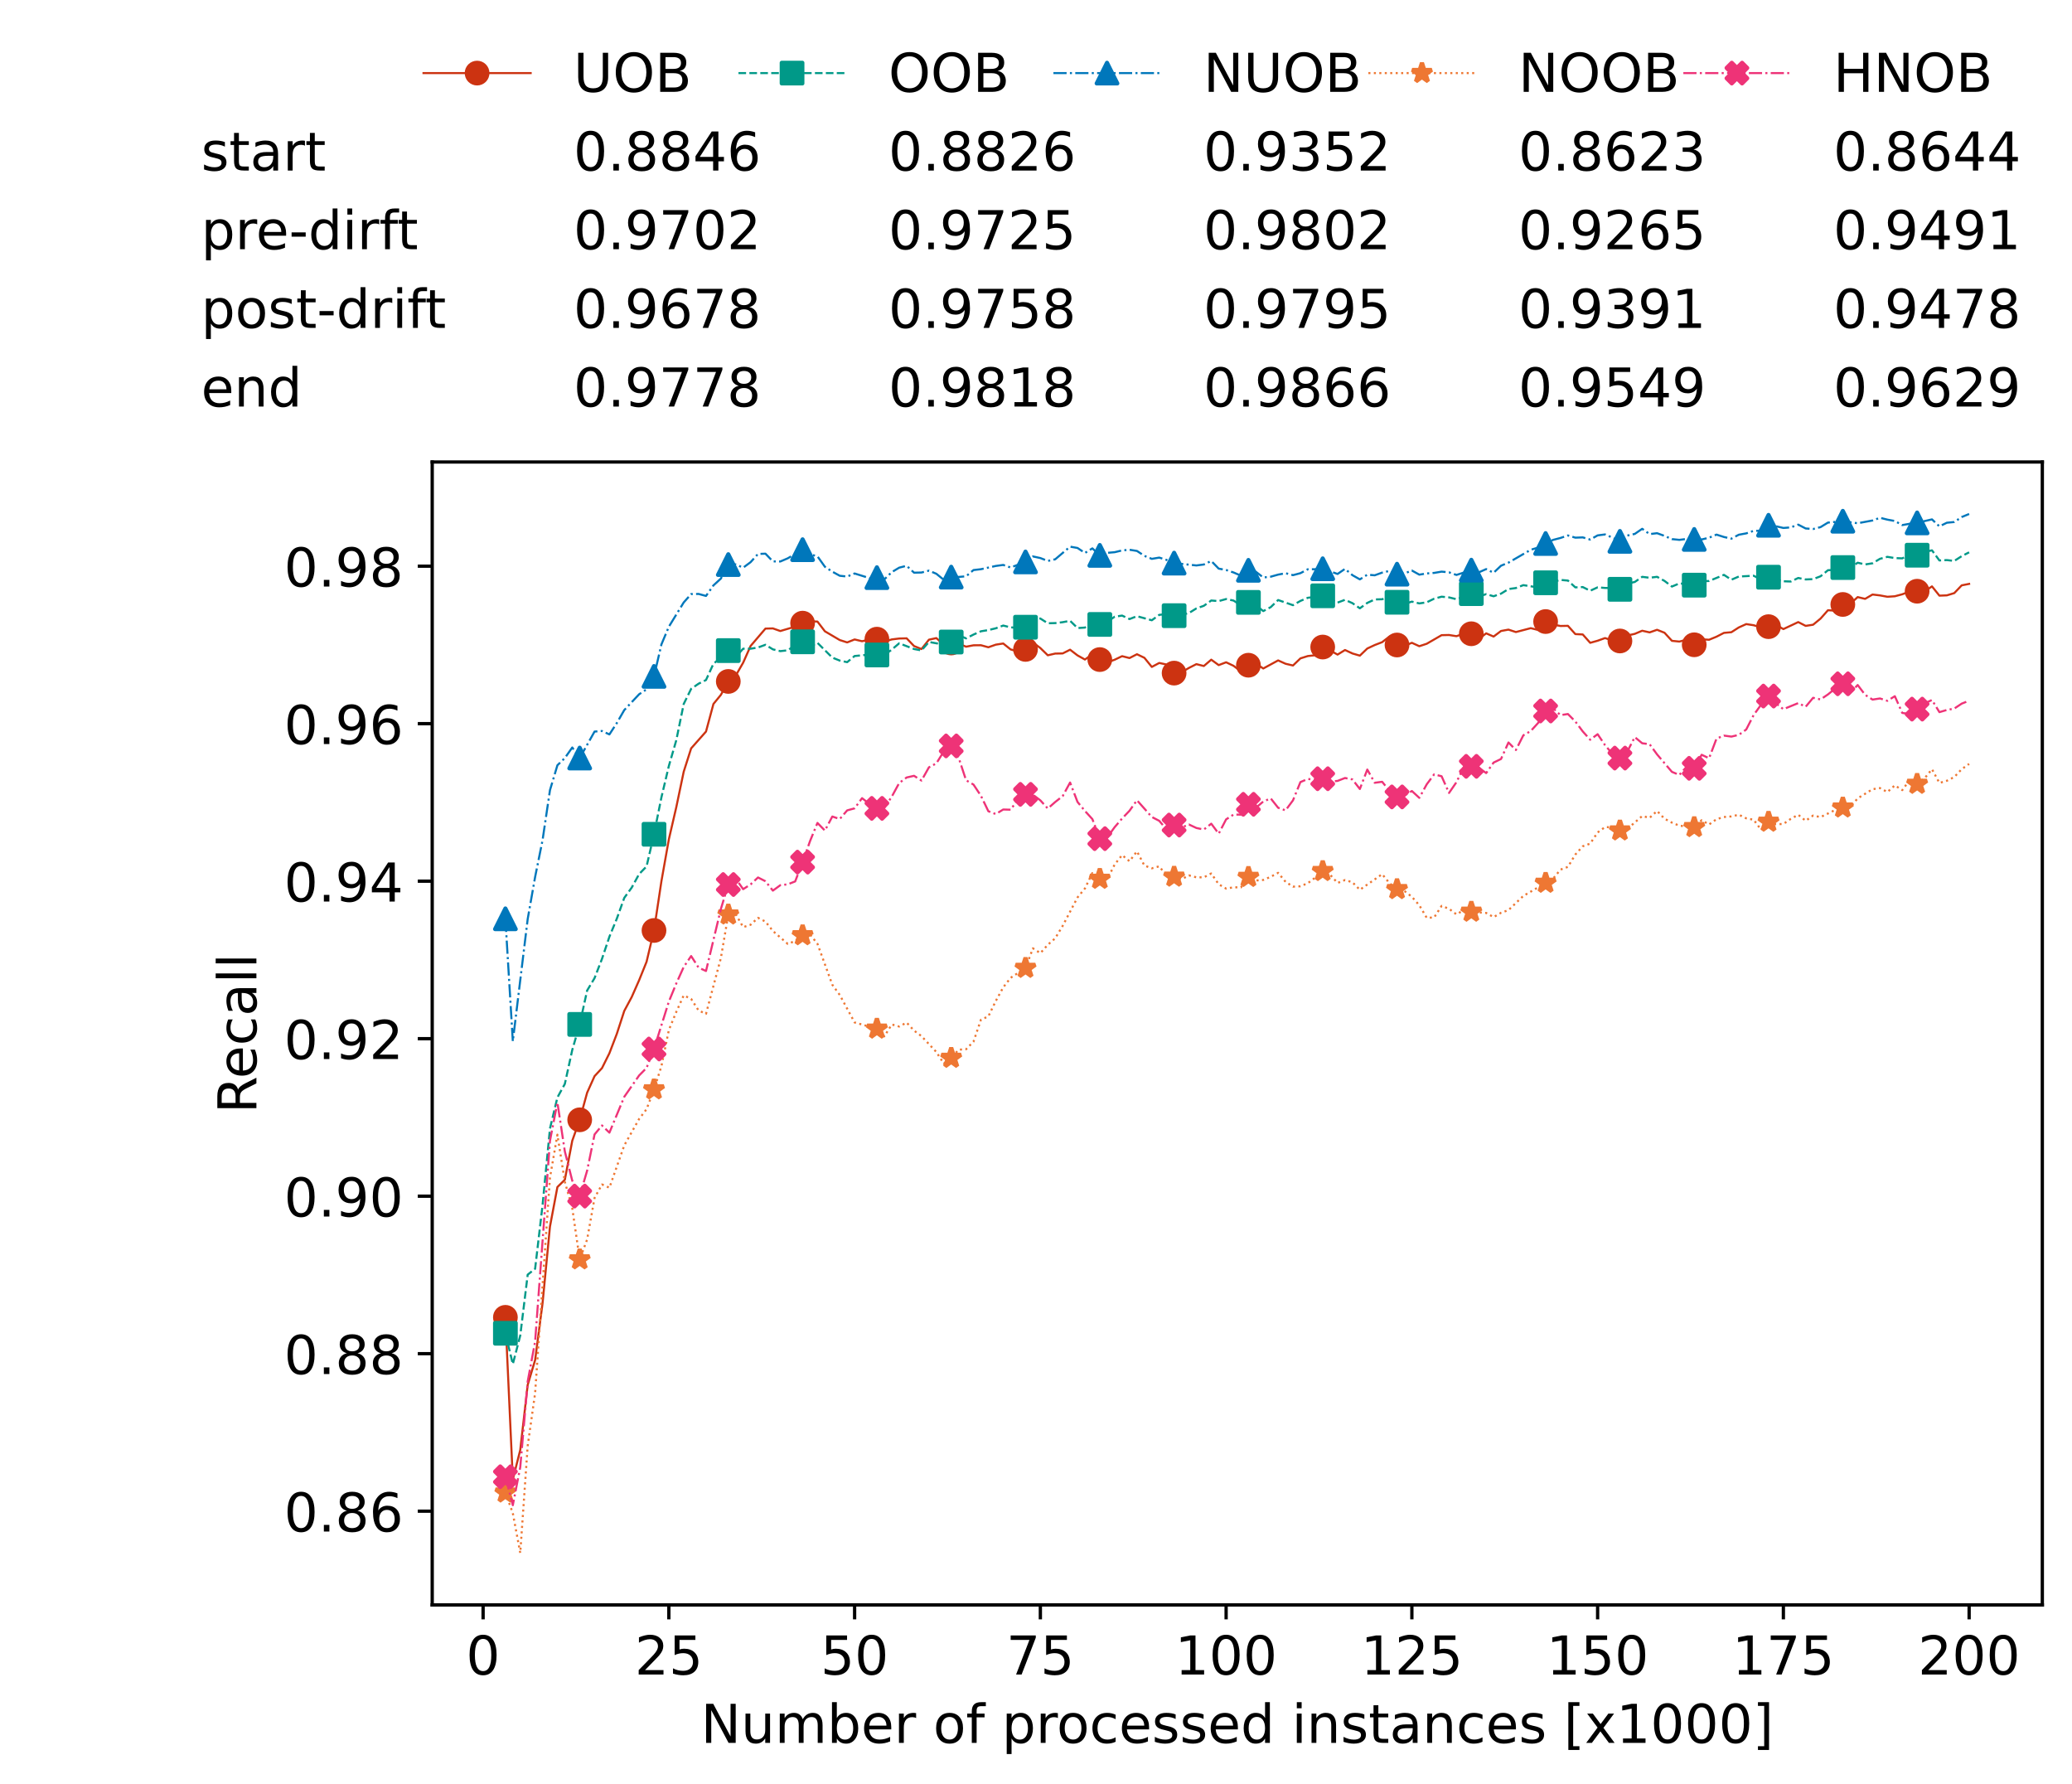 <?xml version="1.0" encoding="utf-8" standalone="no"?>
<!DOCTYPE svg PUBLIC "-//W3C//DTD SVG 1.1//EN"
  "http://www.w3.org/Graphics/SVG/1.1/DTD/svg11.dtd">
<!-- Created with matplotlib (https://matplotlib.org/) -->
<svg height="432.615pt" version="1.1" viewBox="0 0 502.65 432.615" width="502.65pt" xmlns="http://www.w3.org/2000/svg" xmlns:xlink="http://www.w3.org/1999/xlink">
 <defs>
  <style type="text/css">*{stroke-linecap:butt;stroke-linejoin:round;}</style>
 </defs>
 <g id="figure_1">
  <g id="patch_1">
   <path d="M 0 432.615 
L 502.65 432.615 
L 502.65 0 
L 0 0 
z
" style="fill:#ffffff;"/>
  </g>
  <g id="axes_1">
   <g id="patch_2">
    <path d="M 104.85 389.252 
L 495.45 389.252 
L 495.45 112.052 
L 104.85 112.052 
z
" style="fill:#ffffff;"/>
   </g>
   <g id="matplotlib.axis_1">
    <g id="xtick_1">
     <g id="line2d_1">
      <defs>
       <path d="M 0 0 
L 0 3.5 
" id="m290751c25c" style="stroke:#000000;stroke-width:0.8;"/>
      </defs>
      <g>
       <use style="stroke:#000000;stroke-width:0.8;" x="117.197" xlink:href="#m290751c25c" y="389.252"/>
      </g>
     </g>
     <g id="text_1">
      <!-- 0 -->
      <g transform="translate(113.061 406.13)scale(0.13 -0.13)">
       <defs>
        <path d="M 31.781 66.406 
Q 24.172 66.406 20.328 58.906 
Q 16.5 51.422 16.5 36.375 
Q 16.5 21.391 20.328 13.891 
Q 24.172 6.391 31.781 6.391 
Q 39.453 6.391 43.281 13.891 
Q 47.125 21.391 47.125 36.375 
Q 47.125 51.422 43.281 58.906 
Q 39.453 66.406 31.781 66.406 
z
M 31.781 74.219 
Q 44.047 74.219 50.516 64.516 
Q 56.984 54.828 56.984 36.375 
Q 56.984 17.969 50.516 8.266 
Q 44.047 -1.422 31.781 -1.422 
Q 19.531 -1.422 13.062 8.266 
Q 6.594 17.969 6.594 36.375 
Q 6.594 54.828 13.062 64.516 
Q 19.531 74.219 31.781 74.219 
z
" id="DejaVuSans-48"/>
       </defs>
       <use xlink:href="#DejaVuSans-48"/>
      </g>
     </g>
    </g>
    <g id="xtick_2">
     <g id="line2d_2">
      <g>
       <use style="stroke:#000000;stroke-width:0.8;" x="162.259" xlink:href="#m290751c25c" y="389.252"/>
      </g>
     </g>
     <g id="text_2">
      <!-- 25 -->
      <g transform="translate(153.988 406.13)scale(0.13 -0.13)">
       <defs>
        <path d="M 19.188 8.297 
L 53.609 8.297 
L 53.609 0 
L 7.328 0 
L 7.328 8.297 
Q 12.938 14.109 22.625 23.891 
Q 32.328 33.688 34.812 36.531 
Q 39.547 41.844 41.422 45.531 
Q 43.312 49.219 43.312 52.781 
Q 43.312 58.594 39.234 62.25 
Q 35.156 65.922 28.609 65.922 
Q 23.969 65.922 18.812 64.312 
Q 13.672 62.703 7.812 59.422 
L 7.812 69.391 
Q 13.766 71.781 18.938 73 
Q 24.125 74.219 28.422 74.219 
Q 39.75 74.219 46.484 68.547 
Q 53.219 62.891 53.219 53.422 
Q 53.219 48.922 51.531 44.891 
Q 49.859 40.875 45.406 35.406 
Q 44.188 33.984 37.641 27.219 
Q 31.109 20.453 19.188 8.297 
z
" id="DejaVuSans-50"/>
        <path d="M 10.797 72.906 
L 49.516 72.906 
L 49.516 64.594 
L 19.828 64.594 
L 19.828 46.734 
Q 21.969 47.469 24.109 47.828 
Q 26.266 48.188 28.422 48.188 
Q 40.625 48.188 47.75 41.5 
Q 54.891 34.812 54.891 23.391 
Q 54.891 11.625 47.562 5.094 
Q 40.234 -1.422 26.906 -1.422 
Q 22.312 -1.422 17.547 -0.641 
Q 12.797 0.141 7.719 1.703 
L 7.719 11.625 
Q 12.109 9.234 16.797 8.062 
Q 21.484 6.891 26.703 6.891 
Q 35.156 6.891 40.078 11.328 
Q 45.016 15.766 45.016 23.391 
Q 45.016 31 40.078 35.438 
Q 35.156 39.891 26.703 39.891 
Q 22.75 39.891 18.812 39.016 
Q 14.891 38.141 10.797 36.281 
z
" id="DejaVuSans-53"/>
       </defs>
       <use xlink:href="#DejaVuSans-50"/>
       <use x="63.623" xlink:href="#DejaVuSans-53"/>
      </g>
     </g>
    </g>
    <g id="xtick_3">
     <g id="line2d_3">
      <g>
       <use style="stroke:#000000;stroke-width:0.8;" x="207.322" xlink:href="#m290751c25c" y="389.252"/>
      </g>
     </g>
     <g id="text_3">
      <!-- 50 -->
      <g transform="translate(199.05 406.13)scale(0.13 -0.13)">
       <use xlink:href="#DejaVuSans-53"/>
       <use x="63.623" xlink:href="#DejaVuSans-48"/>
      </g>
     </g>
    </g>
    <g id="xtick_4">
     <g id="line2d_4">
      <g>
       <use style="stroke:#000000;stroke-width:0.8;" x="252.384" xlink:href="#m290751c25c" y="389.252"/>
      </g>
     </g>
     <g id="text_4">
      <!-- 75 -->
      <g transform="translate(244.113 406.13)scale(0.13 -0.13)">
       <defs>
        <path d="M 8.203 72.906 
L 55.078 72.906 
L 55.078 68.703 
L 28.609 0 
L 18.312 0 
L 43.219 64.594 
L 8.203 64.594 
z
" id="DejaVuSans-55"/>
       </defs>
       <use xlink:href="#DejaVuSans-55"/>
       <use x="63.623" xlink:href="#DejaVuSans-53"/>
      </g>
     </g>
    </g>
    <g id="xtick_5">
     <g id="line2d_5">
      <g>
       <use style="stroke:#000000;stroke-width:0.8;" x="297.446" xlink:href="#m290751c25c" y="389.252"/>
      </g>
     </g>
     <g id="text_5">
      <!-- 100 -->
      <g transform="translate(285.039 406.13)scale(0.13 -0.13)">
       <defs>
        <path d="M 12.406 8.297 
L 28.516 8.297 
L 28.516 63.922 
L 10.984 60.406 
L 10.984 69.391 
L 28.422 72.906 
L 38.281 72.906 
L 38.281 8.297 
L 54.391 8.297 
L 54.391 0 
L 12.406 0 
z
" id="DejaVuSans-49"/>
       </defs>
       <use xlink:href="#DejaVuSans-49"/>
       <use x="63.623" xlink:href="#DejaVuSans-48"/>
       <use x="127.246" xlink:href="#DejaVuSans-48"/>
      </g>
     </g>
    </g>
    <g id="xtick_6">
     <g id="line2d_6">
      <g>
       <use style="stroke:#000000;stroke-width:0.8;" x="342.509" xlink:href="#m290751c25c" y="389.252"/>
      </g>
     </g>
     <g id="text_6">
      <!-- 125 -->
      <g transform="translate(330.102 406.13)scale(0.13 -0.13)">
       <use xlink:href="#DejaVuSans-49"/>
       <use x="63.623" xlink:href="#DejaVuSans-50"/>
       <use x="127.246" xlink:href="#DejaVuSans-53"/>
      </g>
     </g>
    </g>
    <g id="xtick_7">
     <g id="line2d_7">
      <g>
       <use style="stroke:#000000;stroke-width:0.8;" x="387.571" xlink:href="#m290751c25c" y="389.252"/>
      </g>
     </g>
     <g id="text_7">
      <!-- 150 -->
      <g transform="translate(375.164 406.13)scale(0.13 -0.13)">
       <use xlink:href="#DejaVuSans-49"/>
       <use x="63.623" xlink:href="#DejaVuSans-53"/>
       <use x="127.246" xlink:href="#DejaVuSans-48"/>
      </g>
     </g>
    </g>
    <g id="xtick_8">
     <g id="line2d_8">
      <g>
       <use style="stroke:#000000;stroke-width:0.8;" x="432.633" xlink:href="#m290751c25c" y="389.252"/>
      </g>
     </g>
     <g id="text_8">
      <!-- 175 -->
      <g transform="translate(420.226 406.13)scale(0.13 -0.13)">
       <use xlink:href="#DejaVuSans-49"/>
       <use x="63.623" xlink:href="#DejaVuSans-55"/>
       <use x="127.246" xlink:href="#DejaVuSans-53"/>
      </g>
     </g>
    </g>
    <g id="xtick_9">
     <g id="line2d_9">
      <g>
       <use style="stroke:#000000;stroke-width:0.8;" x="477.695" xlink:href="#m290751c25c" y="389.252"/>
      </g>
     </g>
     <g id="text_9">
      <!-- 200 -->
      <g transform="translate(465.289 406.13)scale(0.13 -0.13)">
       <use xlink:href="#DejaVuSans-50"/>
       <use x="63.623" xlink:href="#DejaVuSans-48"/>
       <use x="127.246" xlink:href="#DejaVuSans-48"/>
      </g>
     </g>
    </g>
    <g id="text_10">
     <!-- Number of processed instances [x1000] -->
     <g transform="translate(170.025 422.711)scale(0.13 -0.13)">
      <defs>
       <path d="M 9.812 72.906 
L 23.094 72.906 
L 55.422 11.922 
L 55.422 72.906 
L 64.984 72.906 
L 64.984 0 
L 51.703 0 
L 19.391 60.984 
L 19.391 0 
L 9.812 0 
z
" id="DejaVuSans-78"/>
       <path d="M 8.5 21.578 
L 8.5 54.688 
L 17.484 54.688 
L 17.484 21.922 
Q 17.484 14.156 20.5 10.266 
Q 23.531 6.391 29.594 6.391 
Q 36.859 6.391 41.078 11.031 
Q 45.312 15.672 45.312 23.688 
L 45.312 54.688 
L 54.297 54.688 
L 54.297 0 
L 45.312 0 
L 45.312 8.406 
Q 42.047 3.422 37.719 1 
Q 33.406 -1.422 27.688 -1.422 
Q 18.266 -1.422 13.375 4.438 
Q 8.5 10.297 8.5 21.578 
z
M 31.109 56 
z
" id="DejaVuSans-117"/>
       <path d="M 52 44.188 
Q 55.375 50.25 60.062 53.125 
Q 64.75 56 71.094 56 
Q 79.641 56 84.281 50.016 
Q 88.922 44.047 88.922 33.016 
L 88.922 0 
L 79.891 0 
L 79.891 32.719 
Q 79.891 40.578 77.094 44.375 
Q 74.312 48.188 68.609 48.188 
Q 61.625 48.188 57.562 43.547 
Q 53.516 38.922 53.516 30.906 
L 53.516 0 
L 44.484 0 
L 44.484 32.719 
Q 44.484 40.625 41.703 44.406 
Q 38.922 48.188 33.109 48.188 
Q 26.219 48.188 22.156 43.531 
Q 18.109 38.875 18.109 30.906 
L 18.109 0 
L 9.078 0 
L 9.078 54.688 
L 18.109 54.688 
L 18.109 46.188 
Q 21.188 51.219 25.484 53.609 
Q 29.781 56 35.688 56 
Q 41.656 56 45.828 52.969 
Q 50 49.953 52 44.188 
z
" id="DejaVuSans-109"/>
       <path d="M 48.688 27.297 
Q 48.688 37.203 44.609 42.844 
Q 40.531 48.484 33.406 48.484 
Q 26.266 48.484 22.188 42.844 
Q 18.109 37.203 18.109 27.297 
Q 18.109 17.391 22.188 11.75 
Q 26.266 6.109 33.406 6.109 
Q 40.531 6.109 44.609 11.75 
Q 48.688 17.391 48.688 27.297 
z
M 18.109 46.391 
Q 20.953 51.266 25.266 53.625 
Q 29.594 56 35.594 56 
Q 45.562 56 51.781 48.094 
Q 58.016 40.188 58.016 27.297 
Q 58.016 14.406 51.781 6.484 
Q 45.562 -1.422 35.594 -1.422 
Q 29.594 -1.422 25.266 0.953 
Q 20.953 3.328 18.109 8.203 
L 18.109 0 
L 9.078 0 
L 9.078 75.984 
L 18.109 75.984 
z
" id="DejaVuSans-98"/>
       <path d="M 56.203 29.594 
L 56.203 25.203 
L 14.891 25.203 
Q 15.484 15.922 20.484 11.062 
Q 25.484 6.203 34.422 6.203 
Q 39.594 6.203 44.453 7.469 
Q 49.312 8.734 54.109 11.281 
L 54.109 2.781 
Q 49.266 0.734 44.188 -0.344 
Q 39.109 -1.422 33.891 -1.422 
Q 20.797 -1.422 13.156 6.188 
Q 5.516 13.812 5.516 26.812 
Q 5.516 40.234 12.766 48.109 
Q 20.016 56 32.328 56 
Q 43.359 56 49.781 48.891 
Q 56.203 41.797 56.203 29.594 
z
M 47.219 32.234 
Q 47.125 39.594 43.094 43.984 
Q 39.062 48.391 32.422 48.391 
Q 24.906 48.391 20.391 44.141 
Q 15.875 39.891 15.188 32.172 
z
" id="DejaVuSans-101"/>
       <path d="M 41.109 46.297 
Q 39.594 47.172 37.812 47.578 
Q 36.031 48 33.891 48 
Q 26.266 48 22.188 43.047 
Q 18.109 38.094 18.109 28.812 
L 18.109 0 
L 9.078 0 
L 9.078 54.688 
L 18.109 54.688 
L 18.109 46.188 
Q 20.953 51.172 25.484 53.578 
Q 30.031 56 36.531 56 
Q 37.453 56 38.578 55.875 
Q 39.703 55.766 41.062 55.516 
z
" id="DejaVuSans-114"/>
       <path id="DejaVuSans-32"/>
       <path d="M 30.609 48.391 
Q 23.391 48.391 19.188 42.75 
Q 14.984 37.109 14.984 27.297 
Q 14.984 17.484 19.156 11.844 
Q 23.344 6.203 30.609 6.203 
Q 37.797 6.203 41.984 11.859 
Q 46.188 17.531 46.188 27.297 
Q 46.188 37.016 41.984 42.703 
Q 37.797 48.391 30.609 48.391 
z
M 30.609 56 
Q 42.328 56 49.016 48.375 
Q 55.719 40.766 55.719 27.297 
Q 55.719 13.875 49.016 6.219 
Q 42.328 -1.422 30.609 -1.422 
Q 18.844 -1.422 12.172 6.219 
Q 5.516 13.875 5.516 27.297 
Q 5.516 40.766 12.172 48.375 
Q 18.844 56 30.609 56 
z
" id="DejaVuSans-111"/>
       <path d="M 37.109 75.984 
L 37.109 68.5 
L 28.516 68.5 
Q 23.688 68.5 21.797 66.547 
Q 19.922 64.594 19.922 59.516 
L 19.922 54.688 
L 34.719 54.688 
L 34.719 47.703 
L 19.922 47.703 
L 19.922 0 
L 10.891 0 
L 10.891 47.703 
L 2.297 47.703 
L 2.297 54.688 
L 10.891 54.688 
L 10.891 58.5 
Q 10.891 67.625 15.141 71.797 
Q 19.391 75.984 28.609 75.984 
z
" id="DejaVuSans-102"/>
       <path d="M 18.109 8.203 
L 18.109 -20.797 
L 9.078 -20.797 
L 9.078 54.688 
L 18.109 54.688 
L 18.109 46.391 
Q 20.953 51.266 25.266 53.625 
Q 29.594 56 35.594 56 
Q 45.562 56 51.781 48.094 
Q 58.016 40.188 58.016 27.297 
Q 58.016 14.406 51.781 6.484 
Q 45.562 -1.422 35.594 -1.422 
Q 29.594 -1.422 25.266 0.953 
Q 20.953 3.328 18.109 8.203 
z
M 48.688 27.297 
Q 48.688 37.203 44.609 42.844 
Q 40.531 48.484 33.406 48.484 
Q 26.266 48.484 22.188 42.844 
Q 18.109 37.203 18.109 27.297 
Q 18.109 17.391 22.188 11.75 
Q 26.266 6.109 33.406 6.109 
Q 40.531 6.109 44.609 11.75 
Q 48.688 17.391 48.688 27.297 
z
" id="DejaVuSans-112"/>
       <path d="M 48.781 52.594 
L 48.781 44.188 
Q 44.969 46.297 41.141 47.344 
Q 37.312 48.391 33.406 48.391 
Q 24.656 48.391 19.812 42.844 
Q 14.984 37.312 14.984 27.297 
Q 14.984 17.281 19.812 11.734 
Q 24.656 6.203 33.406 6.203 
Q 37.312 6.203 41.141 7.25 
Q 44.969 8.297 48.781 10.406 
L 48.781 2.094 
Q 45.016 0.344 40.984 -0.531 
Q 36.969 -1.422 32.422 -1.422 
Q 20.062 -1.422 12.781 6.344 
Q 5.516 14.109 5.516 27.297 
Q 5.516 40.672 12.859 48.328 
Q 20.219 56 33.016 56 
Q 37.156 56 41.109 55.141 
Q 45.062 54.297 48.781 52.594 
z
" id="DejaVuSans-99"/>
       <path d="M 44.281 53.078 
L 44.281 44.578 
Q 40.484 46.531 36.375 47.5 
Q 32.281 48.484 27.875 48.484 
Q 21.188 48.484 17.844 46.438 
Q 14.5 44.391 14.5 40.281 
Q 14.5 37.156 16.891 35.375 
Q 19.281 33.594 26.516 31.984 
L 29.594 31.297 
Q 39.156 29.25 43.188 25.516 
Q 47.219 21.781 47.219 15.094 
Q 47.219 7.469 41.188 3.016 
Q 35.156 -1.422 24.609 -1.422 
Q 20.219 -1.422 15.453 -0.562 
Q 10.688 0.297 5.422 2 
L 5.422 11.281 
Q 10.406 8.688 15.234 7.391 
Q 20.062 6.109 24.812 6.109 
Q 31.156 6.109 34.562 8.281 
Q 37.984 10.453 37.984 14.406 
Q 37.984 18.062 35.516 20.016 
Q 33.062 21.969 24.703 23.781 
L 21.578 24.516 
Q 13.234 26.266 9.516 29.906 
Q 5.812 33.547 5.812 39.891 
Q 5.812 47.609 11.281 51.797 
Q 16.75 56 26.812 56 
Q 31.781 56 36.172 55.266 
Q 40.578 54.547 44.281 53.078 
z
" id="DejaVuSans-115"/>
       <path d="M 45.406 46.391 
L 45.406 75.984 
L 54.391 75.984 
L 54.391 0 
L 45.406 0 
L 45.406 8.203 
Q 42.578 3.328 38.25 0.953 
Q 33.938 -1.422 27.875 -1.422 
Q 17.969 -1.422 11.734 6.484 
Q 5.516 14.406 5.516 27.297 
Q 5.516 40.188 11.734 48.094 
Q 17.969 56 27.875 56 
Q 33.938 56 38.25 53.625 
Q 42.578 51.266 45.406 46.391 
z
M 14.797 27.297 
Q 14.797 17.391 18.875 11.75 
Q 22.953 6.109 30.078 6.109 
Q 37.203 6.109 41.297 11.75 
Q 45.406 17.391 45.406 27.297 
Q 45.406 37.203 41.297 42.844 
Q 37.203 48.484 30.078 48.484 
Q 22.953 48.484 18.875 42.844 
Q 14.797 37.203 14.797 27.297 
z
" id="DejaVuSans-100"/>
       <path d="M 9.422 54.688 
L 18.406 54.688 
L 18.406 0 
L 9.422 0 
z
M 9.422 75.984 
L 18.406 75.984 
L 18.406 64.594 
L 9.422 64.594 
z
" id="DejaVuSans-105"/>
       <path d="M 54.891 33.016 
L 54.891 0 
L 45.906 0 
L 45.906 32.719 
Q 45.906 40.484 42.875 44.328 
Q 39.844 48.188 33.797 48.188 
Q 26.516 48.188 22.312 43.547 
Q 18.109 38.922 18.109 30.906 
L 18.109 0 
L 9.078 0 
L 9.078 54.688 
L 18.109 54.688 
L 18.109 46.188 
Q 21.344 51.125 25.703 53.562 
Q 30.078 56 35.797 56 
Q 45.219 56 50.047 50.172 
Q 54.891 44.344 54.891 33.016 
z
" id="DejaVuSans-110"/>
       <path d="M 18.312 70.219 
L 18.312 54.688 
L 36.812 54.688 
L 36.812 47.703 
L 18.312 47.703 
L 18.312 18.016 
Q 18.312 11.328 20.141 9.422 
Q 21.969 7.516 27.594 7.516 
L 36.812 7.516 
L 36.812 0 
L 27.594 0 
Q 17.188 0 13.234 3.875 
Q 9.281 7.766 9.281 18.016 
L 9.281 47.703 
L 2.688 47.703 
L 2.688 54.688 
L 9.281 54.688 
L 9.281 70.219 
z
" id="DejaVuSans-116"/>
       <path d="M 34.281 27.484 
Q 23.391 27.484 19.188 25 
Q 14.984 22.516 14.984 16.5 
Q 14.984 11.719 18.141 8.906 
Q 21.297 6.109 26.703 6.109 
Q 34.188 6.109 38.703 11.406 
Q 43.219 16.703 43.219 25.484 
L 43.219 27.484 
z
M 52.203 31.203 
L 52.203 0 
L 43.219 0 
L 43.219 8.297 
Q 40.141 3.328 35.547 0.953 
Q 30.953 -1.422 24.312 -1.422 
Q 15.922 -1.422 10.953 3.297 
Q 6 8.016 6 15.922 
Q 6 25.141 12.172 29.828 
Q 18.359 34.516 30.609 34.516 
L 43.219 34.516 
L 43.219 35.406 
Q 43.219 41.609 39.141 45 
Q 35.062 48.391 27.688 48.391 
Q 23 48.391 18.547 47.266 
Q 14.109 46.141 10.016 43.891 
L 10.016 52.203 
Q 14.938 54.109 19.578 55.047 
Q 24.219 56 28.609 56 
Q 40.484 56 46.344 49.844 
Q 52.203 43.703 52.203 31.203 
z
" id="DejaVuSans-97"/>
       <path d="M 8.594 75.984 
L 29.297 75.984 
L 29.297 69 
L 17.578 69 
L 17.578 -6.203 
L 29.297 -6.203 
L 29.297 -13.188 
L 8.594 -13.188 
z
" id="DejaVuSans-91"/>
       <path d="M 54.891 54.688 
L 35.109 28.078 
L 55.906 0 
L 45.312 0 
L 29.391 21.484 
L 13.484 0 
L 2.875 0 
L 24.125 28.609 
L 4.688 54.688 
L 15.281 54.688 
L 29.781 35.203 
L 44.281 54.688 
z
" id="DejaVuSans-120"/>
       <path d="M 30.422 75.984 
L 30.422 -13.188 
L 9.719 -13.188 
L 9.719 -6.203 
L 21.391 -6.203 
L 21.391 69 
L 9.719 69 
L 9.719 75.984 
z
" id="DejaVuSans-93"/>
      </defs>
      <use xlink:href="#DejaVuSans-78"/>
      <use x="74.805" xlink:href="#DejaVuSans-117"/>
      <use x="138.184" xlink:href="#DejaVuSans-109"/>
      <use x="235.596" xlink:href="#DejaVuSans-98"/>
      <use x="299.072" xlink:href="#DejaVuSans-101"/>
      <use x="360.596" xlink:href="#DejaVuSans-114"/>
      <use x="401.709" xlink:href="#DejaVuSans-32"/>
      <use x="433.496" xlink:href="#DejaVuSans-111"/>
      <use x="494.678" xlink:href="#DejaVuSans-102"/>
      <use x="529.883" xlink:href="#DejaVuSans-32"/>
      <use x="561.67" xlink:href="#DejaVuSans-112"/>
      <use x="625.146" xlink:href="#DejaVuSans-114"/>
      <use x="664.01" xlink:href="#DejaVuSans-111"/>
      <use x="725.191" xlink:href="#DejaVuSans-99"/>
      <use x="780.172" xlink:href="#DejaVuSans-101"/>
      <use x="841.695" xlink:href="#DejaVuSans-115"/>
      <use x="893.795" xlink:href="#DejaVuSans-115"/>
      <use x="945.895" xlink:href="#DejaVuSans-101"/>
      <use x="1007.418" xlink:href="#DejaVuSans-100"/>
      <use x="1070.895" xlink:href="#DejaVuSans-32"/>
      <use x="1102.682" xlink:href="#DejaVuSans-105"/>
      <use x="1130.465" xlink:href="#DejaVuSans-110"/>
      <use x="1193.844" xlink:href="#DejaVuSans-115"/>
      <use x="1245.943" xlink:href="#DejaVuSans-116"/>
      <use x="1285.152" xlink:href="#DejaVuSans-97"/>
      <use x="1346.432" xlink:href="#DejaVuSans-110"/>
      <use x="1409.811" xlink:href="#DejaVuSans-99"/>
      <use x="1464.791" xlink:href="#DejaVuSans-101"/>
      <use x="1526.314" xlink:href="#DejaVuSans-115"/>
      <use x="1578.414" xlink:href="#DejaVuSans-32"/>
      <use x="1610.201" xlink:href="#DejaVuSans-91"/>
      <use x="1649.215" xlink:href="#DejaVuSans-120"/>
      <use x="1708.395" xlink:href="#DejaVuSans-49"/>
      <use x="1772.018" xlink:href="#DejaVuSans-48"/>
      <use x="1835.641" xlink:href="#DejaVuSans-48"/>
      <use x="1899.264" xlink:href="#DejaVuSans-48"/>
      <use x="1962.887" xlink:href="#DejaVuSans-93"/>
     </g>
    </g>
   </g>
   <g id="matplotlib.axis_2">
    <g id="ytick_1">
     <g id="line2d_10">
      <defs>
       <path d="M 0 0 
L -3.5 0 
" id="m523637b0f9" style="stroke:#000000;stroke-width:0.8;"/>
      </defs>
      <g>
       <use style="stroke:#000000;stroke-width:0.8;" x="104.85" xlink:href="#m523637b0f9" y="366.511"/>
      </g>
     </g>
     <g id="text_11">
      <!-- 0.86 -->
      <g transform="translate(68.905 371.45)scale(0.13 -0.13)">
       <defs>
        <path d="M 10.688 12.406 
L 21 12.406 
L 21 0 
L 10.688 0 
z
" id="DejaVuSans-46"/>
        <path d="M 31.781 34.625 
Q 24.75 34.625 20.719 30.859 
Q 16.703 27.094 16.703 20.516 
Q 16.703 13.922 20.719 10.156 
Q 24.75 6.391 31.781 6.391 
Q 38.812 6.391 42.859 10.172 
Q 46.922 13.969 46.922 20.516 
Q 46.922 27.094 42.891 30.859 
Q 38.875 34.625 31.781 34.625 
z
M 21.922 38.812 
Q 15.578 40.375 12.031 44.719 
Q 8.5 49.078 8.5 55.328 
Q 8.5 64.062 14.719 69.141 
Q 20.953 74.219 31.781 74.219 
Q 42.672 74.219 48.875 69.141 
Q 55.078 64.062 55.078 55.328 
Q 55.078 49.078 51.531 44.719 
Q 48 40.375 41.703 38.812 
Q 48.828 37.156 52.797 32.312 
Q 56.781 27.484 56.781 20.516 
Q 56.781 9.906 50.312 4.234 
Q 43.844 -1.422 31.781 -1.422 
Q 19.734 -1.422 13.25 4.234 
Q 6.781 9.906 6.781 20.516 
Q 6.781 27.484 10.781 32.312 
Q 14.797 37.156 21.922 38.812 
z
M 18.312 54.391 
Q 18.312 48.734 21.844 45.562 
Q 25.391 42.391 31.781 42.391 
Q 38.141 42.391 41.719 45.562 
Q 45.312 48.734 45.312 54.391 
Q 45.312 60.062 41.719 63.234 
Q 38.141 66.406 31.781 66.406 
Q 25.391 66.406 21.844 63.234 
Q 18.312 60.062 18.312 54.391 
z
" id="DejaVuSans-56"/>
        <path d="M 33.016 40.375 
Q 26.375 40.375 22.484 35.828 
Q 18.609 31.297 18.609 23.391 
Q 18.609 15.531 22.484 10.953 
Q 26.375 6.391 33.016 6.391 
Q 39.656 6.391 43.531 10.953 
Q 47.406 15.531 47.406 23.391 
Q 47.406 31.297 43.531 35.828 
Q 39.656 40.375 33.016 40.375 
z
M 52.594 71.297 
L 52.594 62.312 
Q 48.875 64.062 45.094 64.984 
Q 41.312 65.922 37.594 65.922 
Q 27.828 65.922 22.672 59.328 
Q 17.531 52.734 16.797 39.406 
Q 19.672 43.656 24.016 45.922 
Q 28.375 48.188 33.594 48.188 
Q 44.578 48.188 50.953 41.516 
Q 57.328 34.859 57.328 23.391 
Q 57.328 12.156 50.688 5.359 
Q 44.047 -1.422 33.016 -1.422 
Q 20.359 -1.422 13.672 8.266 
Q 6.984 17.969 6.984 36.375 
Q 6.984 53.656 15.188 63.938 
Q 23.391 74.219 37.203 74.219 
Q 40.922 74.219 44.703 73.484 
Q 48.484 72.75 52.594 71.297 
z
" id="DejaVuSans-54"/>
       </defs>
       <use xlink:href="#DejaVuSans-48"/>
       <use x="63.623" xlink:href="#DejaVuSans-46"/>
       <use x="95.41" xlink:href="#DejaVuSans-56"/>
       <use x="159.033" xlink:href="#DejaVuSans-54"/>
      </g>
     </g>
    </g>
    <g id="ytick_2">
     <g id="line2d_11">
      <g>
       <use style="stroke:#000000;stroke-width:0.8;" x="104.85" xlink:href="#m523637b0f9" y="328.312"/>
      </g>
     </g>
     <g id="text_12">
      <!-- 0.88 -->
      <g transform="translate(68.905 333.251)scale(0.13 -0.13)">
       <use xlink:href="#DejaVuSans-48"/>
       <use x="63.623" xlink:href="#DejaVuSans-46"/>
       <use x="95.41" xlink:href="#DejaVuSans-56"/>
       <use x="159.033" xlink:href="#DejaVuSans-56"/>
      </g>
     </g>
    </g>
    <g id="ytick_3">
     <g id="line2d_12">
      <g>
       <use style="stroke:#000000;stroke-width:0.8;" x="104.85" xlink:href="#m523637b0f9" y="290.113"/>
      </g>
     </g>
     <g id="text_13">
      <!-- 0.90 -->
      <g transform="translate(68.905 295.052)scale(0.13 -0.13)">
       <defs>
        <path d="M 10.984 1.516 
L 10.984 10.5 
Q 14.703 8.734 18.5 7.812 
Q 22.312 6.891 25.984 6.891 
Q 35.75 6.891 40.891 13.453 
Q 46.047 20.016 46.781 33.406 
Q 43.953 29.203 39.594 26.953 
Q 35.25 24.703 29.984 24.703 
Q 19.047 24.703 12.672 31.312 
Q 6.297 37.938 6.297 49.422 
Q 6.297 60.641 12.938 67.422 
Q 19.578 74.219 30.609 74.219 
Q 43.266 74.219 49.922 64.516 
Q 56.594 54.828 56.594 36.375 
Q 56.594 19.141 48.406 8.859 
Q 40.234 -1.422 26.422 -1.422 
Q 22.703 -1.422 18.891 -0.688 
Q 15.094 0.047 10.984 1.516 
z
M 30.609 32.422 
Q 37.25 32.422 41.125 36.953 
Q 45.016 41.5 45.016 49.422 
Q 45.016 57.281 41.125 61.844 
Q 37.25 66.406 30.609 66.406 
Q 23.969 66.406 20.094 61.844 
Q 16.219 57.281 16.219 49.422 
Q 16.219 41.5 20.094 36.953 
Q 23.969 32.422 30.609 32.422 
z
" id="DejaVuSans-57"/>
       </defs>
       <use xlink:href="#DejaVuSans-48"/>
       <use x="63.623" xlink:href="#DejaVuSans-46"/>
       <use x="95.41" xlink:href="#DejaVuSans-57"/>
       <use x="159.033" xlink:href="#DejaVuSans-48"/>
      </g>
     </g>
    </g>
    <g id="ytick_4">
     <g id="line2d_13">
      <g>
       <use style="stroke:#000000;stroke-width:0.8;" x="104.85" xlink:href="#m523637b0f9" y="251.914"/>
      </g>
     </g>
     <g id="text_14">
      <!-- 0.92 -->
      <g transform="translate(68.905 256.853)scale(0.13 -0.13)">
       <use xlink:href="#DejaVuSans-48"/>
       <use x="63.623" xlink:href="#DejaVuSans-46"/>
       <use x="95.41" xlink:href="#DejaVuSans-57"/>
       <use x="159.033" xlink:href="#DejaVuSans-50"/>
      </g>
     </g>
    </g>
    <g id="ytick_5">
     <g id="line2d_14">
      <g>
       <use style="stroke:#000000;stroke-width:0.8;" x="104.85" xlink:href="#m523637b0f9" y="213.715"/>
      </g>
     </g>
     <g id="text_15">
      <!-- 0.94 -->
      <g transform="translate(68.905 218.654)scale(0.13 -0.13)">
       <defs>
        <path d="M 37.797 64.312 
L 12.891 25.391 
L 37.797 25.391 
z
M 35.203 72.906 
L 47.609 72.906 
L 47.609 25.391 
L 58.016 25.391 
L 58.016 17.188 
L 47.609 17.188 
L 47.609 0 
L 37.797 0 
L 37.797 17.188 
L 4.891 17.188 
L 4.891 26.703 
z
" id="DejaVuSans-52"/>
       </defs>
       <use xlink:href="#DejaVuSans-48"/>
       <use x="63.623" xlink:href="#DejaVuSans-46"/>
       <use x="95.41" xlink:href="#DejaVuSans-57"/>
       <use x="159.033" xlink:href="#DejaVuSans-52"/>
      </g>
     </g>
    </g>
    <g id="ytick_6">
     <g id="line2d_15">
      <g>
       <use style="stroke:#000000;stroke-width:0.8;" x="104.85" xlink:href="#m523637b0f9" y="175.516"/>
      </g>
     </g>
     <g id="text_16">
      <!-- 0.96 -->
      <g transform="translate(68.905 180.455)scale(0.13 -0.13)">
       <use xlink:href="#DejaVuSans-48"/>
       <use x="63.623" xlink:href="#DejaVuSans-46"/>
       <use x="95.41" xlink:href="#DejaVuSans-57"/>
       <use x="159.033" xlink:href="#DejaVuSans-54"/>
      </g>
     </g>
    </g>
    <g id="ytick_7">
     <g id="line2d_16">
      <g>
       <use style="stroke:#000000;stroke-width:0.8;" x="104.85" xlink:href="#m523637b0f9" y="137.317"/>
      </g>
     </g>
     <g id="text_17">
      <!-- 0.98 -->
      <g transform="translate(68.905 142.256)scale(0.13 -0.13)">
       <use xlink:href="#DejaVuSans-48"/>
       <use x="63.623" xlink:href="#DejaVuSans-46"/>
       <use x="95.41" xlink:href="#DejaVuSans-57"/>
       <use x="159.033" xlink:href="#DejaVuSans-56"/>
      </g>
     </g>
    </g>
    <g id="text_18">
     <!-- Recall -->
     <g transform="translate(62.201 270.044)rotate(-90)scale(0.13 -0.13)">
      <defs>
       <path d="M 44.391 34.188 
Q 47.562 33.109 50.562 29.594 
Q 53.562 26.078 56.594 19.922 
L 66.609 0 
L 56 0 
L 46.688 18.703 
Q 43.062 26.031 39.672 28.422 
Q 36.281 30.812 30.422 30.812 
L 19.672 30.812 
L 19.672 0 
L 9.812 0 
L 9.812 72.906 
L 32.078 72.906 
Q 44.578 72.906 50.734 67.672 
Q 56.891 62.453 56.891 51.906 
Q 56.891 45.016 53.688 40.469 
Q 50.484 35.938 44.391 34.188 
z
M 19.672 64.797 
L 19.672 38.922 
L 32.078 38.922 
Q 39.203 38.922 42.844 42.219 
Q 46.484 45.516 46.484 51.906 
Q 46.484 58.297 42.844 61.547 
Q 39.203 64.797 32.078 64.797 
z
" id="DejaVuSans-82"/>
       <path d="M 9.422 75.984 
L 18.406 75.984 
L 18.406 0 
L 9.422 0 
z
" id="DejaVuSans-108"/>
      </defs>
      <use xlink:href="#DejaVuSans-82"/>
      <use x="64.982" xlink:href="#DejaVuSans-101"/>
      <use x="126.506" xlink:href="#DejaVuSans-99"/>
      <use x="181.486" xlink:href="#DejaVuSans-97"/>
      <use x="242.766" xlink:href="#DejaVuSans-108"/>
      <use x="270.549" xlink:href="#DejaVuSans-108"/>
     </g>
    </g>
   </g>
   <g id="line2d_17"/>
   <g id="line2d_18"/>
   <g id="line2d_19"/>
   <g id="line2d_20"/>
   <g id="line2d_21"/>
   <g id="line2d_22">
    <path clip-path="url(#p2663677547)" d="M 122.605 319.497 
L 124.407 358.814 
L 126.21 351.667 
L 128.012 335.884 
L 129.815 329.869 
L 131.617 316.102 
L 133.419 297.481 
L 135.222 287.895 
L 137.024 286.133 
L 138.827 276.667 
L 140.629 271.594 
L 142.432 265.017 
L 144.234 261.004 
L 146.037 259.056 
L 147.839 255.439 
L 149.642 250.723 
L 151.444 245.176 
L 153.247 241.816 
L 155.049 237.73 
L 156.852 233.263 
L 158.654 225.668 
L 160.457 213.708 
L 162.259 203.56 
L 164.062 195.768 
L 165.864 187.159 
L 167.667 181.502 
L 171.272 177.425 
L 173.074 170.732 
L 174.877 168.53 
L 176.679 165.272 
L 178.482 163.861 
L 180.284 160.723 
L 182.087 156.672 
L 185.692 152.454 
L 187.494 152.41 
L 189.297 153.044 
L 192.902 151.977 
L 194.704 151.134 
L 196.507 150.661 
L 198.309 150.754 
L 200.112 153.11 
L 203.717 155.235 
L 205.519 155.807 
L 207.322 155.089 
L 209.124 155.519 
L 210.927 155.11 
L 212.729 155.019 
L 214.532 155.642 
L 216.334 155.083 
L 218.137 154.861 
L 219.939 154.814 
L 221.742 156.693 
L 223.544 157.416 
L 225.347 155.146 
L 227.149 154.76 
L 228.952 156.386 
L 230.754 155.949 
L 232.557 156.1 
L 234.359 156.846 
L 236.162 156.507 
L 237.964 156.49 
L 239.767 156.983 
L 241.569 156.353 
L 243.372 156.069 
L 245.174 157.507 
L 246.976 158.004 
L 248.779 157.503 
L 250.581 155.797 
L 252.384 157.176 
L 254.186 158.928 
L 255.989 158.512 
L 257.791 158.482 
L 259.594 157.575 
L 261.396 158.957 
L 263.199 159.961 
L 265.001 158.669 
L 266.804 159.97 
L 268.606 160.659 
L 270.409 160.003 
L 272.211 159.144 
L 274.014 159.598 
L 275.816 158.673 
L 277.619 159.537 
L 279.421 161.751 
L 281.224 160.79 
L 283.026 161.175 
L 284.829 163.252 
L 286.631 163.049 
L 288.434 161.987 
L 290.236 161.076 
L 292.039 161.533 
L 293.841 159.993 
L 295.644 161.31 
L 297.446 160.626 
L 299.249 161.482 
L 301.051 162.847 
L 302.854 161.337 
L 304.656 160.924 
L 306.459 162.132 
L 310.064 160.172 
L 311.866 160.983 
L 313.669 161.407 
L 315.471 159.68 
L 317.274 159.113 
L 319.076 158.915 
L 320.879 156.929 
L 322.681 157.762 
L 324.484 158.762 
L 326.286 157.65 
L 328.089 158.488 
L 329.891 159.015 
L 331.694 157.286 
L 333.496 156.444 
L 335.299 155.745 
L 337.101 154.352 
L 338.904 156.435 
L 340.706 156.643 
L 342.509 155.902 
L 344.311 156.726 
L 346.114 156.132 
L 349.719 154.051 
L 351.521 154.008 
L 353.324 154.297 
L 355.126 153.678 
L 356.928 153.707 
L 358.731 154.988 
L 360.533 153.607 
L 362.336 154.386 
L 364.138 153.033 
L 365.941 152.706 
L 367.743 153.295 
L 371.348 152.348 
L 373.151 152.795 
L 374.953 150.747 
L 376.756 151.484 
L 378.558 151.82 
L 380.361 151.782 
L 382.163 153.789 
L 383.966 153.879 
L 385.768 155.904 
L 387.571 155.4 
L 389.373 154.752 
L 391.176 155.349 
L 392.978 155.459 
L 394.781 154.137 
L 396.583 153.731 
L 398.386 152.973 
L 400.188 153.376 
L 401.991 152.746 
L 403.793 153.461 
L 405.596 155.422 
L 407.398 155.603 
L 409.201 155.143 
L 411.003 156.382 
L 412.806 155.047 
L 414.608 155.161 
L 416.411 154.42 
L 418.213 153.494 
L 420.016 153.333 
L 421.818 152.175 
L 423.621 151.364 
L 425.423 151.639 
L 427.226 152.185 
L 429.028 151.986 
L 430.831 151.555 
L 432.633 152.575 
L 436.238 150.876 
L 438.041 151.796 
L 439.843 151.516 
L 441.646 150.034 
L 443.448 148.002 
L 445.251 148.105 
L 447.053 146.602 
L 448.856 146.435 
L 450.658 144.815 
L 452.461 145.245 
L 454.263 144.19 
L 456.066 144.406 
L 457.868 144.735 
L 459.671 144.615 
L 461.473 144.133 
L 463.276 143.478 
L 465.078 143.392 
L 466.881 143.427 
L 468.683 142.217 
L 470.485 144.466 
L 472.288 144.395 
L 474.09 143.847 
L 475.893 141.967 
L 477.695 141.612 
L 477.695 141.612 
" style="fill:none;stroke:#cc3311;stroke-linecap:square;stroke-width:0.5;"/>
    <defs>
     <path d="M 0 2.5 
C 0.663 2.5 1.299 2.237 1.768 1.768 
C 2.237 1.299 2.5 0.663 2.5 0 
C 2.5 -0.663 2.237 -1.299 1.768 -1.768 
C 1.299 -2.237 0.663 -2.5 0 -2.5 
C -0.663 -2.5 -1.299 -2.237 -1.768 -1.768 
C -2.237 -1.299 -2.5 -0.663 -2.5 0 
C -2.5 0.663 -2.237 1.299 -1.768 1.768 
C -1.299 2.237 -0.663 2.5 0 2.5 
z
" id="meb10b74235" style="stroke:#cc3311;"/>
    </defs>
    <g clip-path="url(#p2663677547)">
     <use style="fill:#cc3311;stroke:#cc3311;" x="122.605" xlink:href="#meb10b74235" y="319.497"/>
     <use style="fill:#cc3311;stroke:#cc3311;" x="140.629" xlink:href="#meb10b74235" y="271.594"/>
     <use style="fill:#cc3311;stroke:#cc3311;" x="158.654" xlink:href="#meb10b74235" y="225.668"/>
     <use style="fill:#cc3311;stroke:#cc3311;" x="176.679" xlink:href="#meb10b74235" y="165.272"/>
     <use style="fill:#cc3311;stroke:#cc3311;" x="194.704" xlink:href="#meb10b74235" y="151.134"/>
     <use style="fill:#cc3311;stroke:#cc3311;" x="212.729" xlink:href="#meb10b74235" y="155.019"/>
     <use style="fill:#cc3311;stroke:#cc3311;" x="230.754" xlink:href="#meb10b74235" y="155.949"/>
     <use style="fill:#cc3311;stroke:#cc3311;" x="248.779" xlink:href="#meb10b74235" y="157.503"/>
     <use style="fill:#cc3311;stroke:#cc3311;" x="266.804" xlink:href="#meb10b74235" y="159.97"/>
     <use style="fill:#cc3311;stroke:#cc3311;" x="284.829" xlink:href="#meb10b74235" y="163.252"/>
     <use style="fill:#cc3311;stroke:#cc3311;" x="302.854" xlink:href="#meb10b74235" y="161.337"/>
     <use style="fill:#cc3311;stroke:#cc3311;" x="320.879" xlink:href="#meb10b74235" y="156.929"/>
     <use style="fill:#cc3311;stroke:#cc3311;" x="338.904" xlink:href="#meb10b74235" y="156.435"/>
     <use style="fill:#cc3311;stroke:#cc3311;" x="356.928" xlink:href="#meb10b74235" y="153.707"/>
     <use style="fill:#cc3311;stroke:#cc3311;" x="374.953" xlink:href="#meb10b74235" y="150.747"/>
     <use style="fill:#cc3311;stroke:#cc3311;" x="392.978" xlink:href="#meb10b74235" y="155.459"/>
     <use style="fill:#cc3311;stroke:#cc3311;" x="411.003" xlink:href="#meb10b74235" y="156.382"/>
     <use style="fill:#cc3311;stroke:#cc3311;" x="429.028" xlink:href="#meb10b74235" y="151.986"/>
     <use style="fill:#cc3311;stroke:#cc3311;" x="447.053" xlink:href="#meb10b74235" y="146.602"/>
     <use style="fill:#cc3311;stroke:#cc3311;" x="465.078" xlink:href="#meb10b74235" y="143.392"/>
    </g>
   </g>
   <g id="line2d_23"/>
   <g id="line2d_24"/>
   <g id="line2d_25"/>
   <g id="line2d_26"/>
   <g id="line2d_27">
    <path clip-path="url(#p2663677547)" d="M 122.605 323.363 
L 124.407 330.846 
L 126.21 323.908 
L 128.012 309.146 
L 129.815 307.712 
L 131.617 292.3 
L 133.419 273.703 
L 135.222 266.168 
L 137.024 262.89 
L 138.827 254.64 
L 140.629 248.457 
L 142.432 240.235 
L 144.234 237.223 
L 146.037 232.556 
L 147.839 227.183 
L 149.642 222.789 
L 151.444 217.761 
L 153.247 215.276 
L 155.049 211.983 
L 156.852 210.129 
L 158.654 202.341 
L 160.457 193.371 
L 162.259 185.767 
L 164.062 179.531 
L 165.864 170.731 
L 167.667 167.064 
L 169.469 165.82 
L 171.272 164.928 
L 173.074 160.98 
L 174.877 159.517 
L 176.679 157.794 
L 178.482 159.296 
L 180.284 157.335 
L 182.087 157.333 
L 183.889 157.042 
L 185.692 156.379 
L 187.494 157.491 
L 189.297 157.923 
L 191.099 157.721 
L 192.902 156.507 
L 194.704 155.664 
L 196.507 156.81 
L 198.309 155.912 
L 201.914 159.492 
L 203.717 160.214 
L 205.519 160.595 
L 207.322 159.106 
L 210.927 158.762 
L 214.532 158.898 
L 216.334 157.551 
L 218.137 156.021 
L 221.742 157.412 
L 223.544 157.747 
L 225.347 155.697 
L 228.952 156.345 
L 230.754 155.713 
L 232.557 154.054 
L 234.359 154.832 
L 236.162 153.906 
L 237.964 153.109 
L 239.767 152.813 
L 241.569 152.384 
L 243.372 151.719 
L 245.174 152.156 
L 246.976 152.251 
L 248.779 152.124 
L 250.581 149.826 
L 252.384 150.017 
L 254.186 151.164 
L 255.989 151.122 
L 257.791 150.903 
L 259.594 150.56 
L 261.396 152.326 
L 263.199 152.211 
L 265.001 150.907 
L 266.804 151.446 
L 268.606 150.833 
L 270.409 149.57 
L 272.211 149.3 
L 274.014 150.143 
L 275.816 149.447 
L 279.421 150.436 
L 281.224 149.125 
L 283.026 148.933 
L 284.829 149.323 
L 286.631 149.122 
L 288.434 148.678 
L 290.236 147.559 
L 292.039 146.928 
L 293.841 145.641 
L 295.644 145.79 
L 297.446 145.289 
L 299.249 145.657 
L 301.051 146.826 
L 302.854 146.097 
L 304.656 146.807 
L 306.459 148.208 
L 308.261 147.259 
L 310.064 145.527 
L 313.669 146.777 
L 315.471 145.743 
L 317.274 144.983 
L 320.879 144.501 
L 324.484 146.152 
L 326.286 145.475 
L 328.089 146.287 
L 329.891 147.535 
L 331.694 146.226 
L 333.496 145.384 
L 335.299 145.338 
L 337.101 144.723 
L 338.904 146.069 
L 340.706 146.459 
L 342.509 145.915 
L 344.311 146.347 
L 346.114 146.082 
L 347.916 145.202 
L 349.719 144.719 
L 351.521 144.887 
L 353.324 145.329 
L 355.126 144.723 
L 356.928 143.97 
L 358.731 144.696 
L 360.533 144.095 
L 362.336 144.614 
L 364.138 143.979 
L 365.941 142.865 
L 367.743 142.619 
L 369.546 141.915 
L 373.151 142.477 
L 374.953 141.342 
L 376.756 141.098 
L 378.558 140.647 
L 380.361 140.809 
L 382.163 142.455 
L 383.966 142.382 
L 385.768 143.281 
L 387.571 142.447 
L 389.373 142.598 
L 391.176 142.616 
L 392.978 142.929 
L 394.781 141.548 
L 396.583 141.144 
L 398.386 139.903 
L 400.188 140.124 
L 401.991 139.897 
L 403.793 140.889 
L 405.596 142.259 
L 407.398 141.503 
L 409.201 141.623 
L 411.003 141.918 
L 412.806 140.964 
L 414.608 140.909 
L 418.213 139.422 
L 420.016 140.604 
L 421.818 139.828 
L 425.423 139.636 
L 427.226 140.569 
L 429.028 139.993 
L 430.831 140.552 
L 432.633 140.981 
L 434.436 141.037 
L 436.238 140.176 
L 438.041 140.533 
L 439.843 140.459 
L 441.646 139.769 
L 443.448 138.298 
L 445.251 138.212 
L 447.053 137.653 
L 448.856 137.675 
L 450.658 136.476 
L 452.461 136.899 
L 454.263 136.613 
L 456.066 135.528 
L 457.868 135.053 
L 459.671 135.352 
L 461.473 135.422 
L 463.276 134.538 
L 465.078 134.655 
L 466.881 133.898 
L 468.683 133.469 
L 470.485 135.93 
L 472.288 135.837 
L 474.09 136.046 
L 475.893 134.888 
L 477.695 133.956 
L 477.695 133.956 
" style="fill:none;stroke:#009988;stroke-dasharray:1.85,0.8;stroke-dashoffset:0;stroke-width:0.5;"/>
    <defs>
     <path d="M -2.5 2.5 
L 2.5 2.5 
L 2.5 -2.5 
L -2.5 -2.5 
z
" id="mbc80c1eac6" style="stroke:#009988;stroke-linejoin:miter;"/>
    </defs>
    <g clip-path="url(#p2663677547)">
     <use style="fill:#009988;stroke:#009988;stroke-linejoin:miter;" x="122.605" xlink:href="#mbc80c1eac6" y="323.363"/>
     <use style="fill:#009988;stroke:#009988;stroke-linejoin:miter;" x="140.629" xlink:href="#mbc80c1eac6" y="248.457"/>
     <use style="fill:#009988;stroke:#009988;stroke-linejoin:miter;" x="158.654" xlink:href="#mbc80c1eac6" y="202.341"/>
     <use style="fill:#009988;stroke:#009988;stroke-linejoin:miter;" x="176.679" xlink:href="#mbc80c1eac6" y="157.794"/>
     <use style="fill:#009988;stroke:#009988;stroke-linejoin:miter;" x="194.704" xlink:href="#mbc80c1eac6" y="155.664"/>
     <use style="fill:#009988;stroke:#009988;stroke-linejoin:miter;" x="212.729" xlink:href="#mbc80c1eac6" y="158.849"/>
     <use style="fill:#009988;stroke:#009988;stroke-linejoin:miter;" x="230.754" xlink:href="#mbc80c1eac6" y="155.713"/>
     <use style="fill:#009988;stroke:#009988;stroke-linejoin:miter;" x="248.779" xlink:href="#mbc80c1eac6" y="152.124"/>
     <use style="fill:#009988;stroke:#009988;stroke-linejoin:miter;" x="266.804" xlink:href="#mbc80c1eac6" y="151.446"/>
     <use style="fill:#009988;stroke:#009988;stroke-linejoin:miter;" x="284.829" xlink:href="#mbc80c1eac6" y="149.323"/>
     <use style="fill:#009988;stroke:#009988;stroke-linejoin:miter;" x="302.854" xlink:href="#mbc80c1eac6" y="146.097"/>
     <use style="fill:#009988;stroke:#009988;stroke-linejoin:miter;" x="320.879" xlink:href="#mbc80c1eac6" y="144.501"/>
     <use style="fill:#009988;stroke:#009988;stroke-linejoin:miter;" x="338.904" xlink:href="#mbc80c1eac6" y="146.069"/>
     <use style="fill:#009988;stroke:#009988;stroke-linejoin:miter;" x="356.928" xlink:href="#mbc80c1eac6" y="143.97"/>
     <use style="fill:#009988;stroke:#009988;stroke-linejoin:miter;" x="374.953" xlink:href="#mbc80c1eac6" y="141.342"/>
     <use style="fill:#009988;stroke:#009988;stroke-linejoin:miter;" x="392.978" xlink:href="#mbc80c1eac6" y="142.929"/>
     <use style="fill:#009988;stroke:#009988;stroke-linejoin:miter;" x="411.003" xlink:href="#mbc80c1eac6" y="141.918"/>
     <use style="fill:#009988;stroke:#009988;stroke-linejoin:miter;" x="429.028" xlink:href="#mbc80c1eac6" y="139.993"/>
     <use style="fill:#009988;stroke:#009988;stroke-linejoin:miter;" x="447.053" xlink:href="#mbc80c1eac6" y="137.653"/>
     <use style="fill:#009988;stroke:#009988;stroke-linejoin:miter;" x="465.078" xlink:href="#mbc80c1eac6" y="134.655"/>
    </g>
   </g>
   <g id="line2d_28"/>
   <g id="line2d_29"/>
   <g id="line2d_30"/>
   <g id="line2d_31"/>
   <g id="line2d_32">
    <path clip-path="url(#p2663677547)" d="M 122.605 222.839 
L 124.407 252.552 
L 128.012 222.906 
L 129.815 212.693 
L 131.617 203.774 
L 133.419 191.636 
L 135.222 185.602 
L 137.024 183.853 
L 138.827 181.29 
L 140.629 183.85 
L 144.234 177.43 
L 146.037 177.293 
L 147.839 178.121 
L 149.642 175.349 
L 151.444 172.213 
L 155.049 168.379 
L 156.852 167.19 
L 158.654 164.047 
L 160.457 156.286 
L 162.259 151.994 
L 165.864 146.111 
L 167.667 144.081 
L 169.469 144.049 
L 171.272 144.538 
L 173.074 141.977 
L 174.877 140.323 
L 176.679 136.928 
L 178.482 136.895 
L 180.284 137.679 
L 182.087 136.347 
L 183.889 134.35 
L 185.692 134.286 
L 187.494 136.162 
L 189.297 136.182 
L 191.099 135.413 
L 194.704 133.312 
L 196.507 134.434 
L 198.309 134.93 
L 200.112 137.456 
L 201.914 138.646 
L 203.717 139.641 
L 205.519 139.831 
L 207.322 139.091 
L 210.927 140.208 
L 212.729 140.094 
L 214.532 140.512 
L 216.334 138.761 
L 218.137 137.678 
L 219.939 137.221 
L 221.742 138.893 
L 223.544 138.855 
L 225.347 138.4 
L 227.149 139.159 
L 228.952 140.628 
L 230.754 139.965 
L 232.557 139.925 
L 234.359 139.772 
L 236.162 138.258 
L 237.964 138.052 
L 241.569 137.263 
L 243.372 137.017 
L 245.174 137.64 
L 248.779 136.287 
L 250.581 134.954 
L 252.384 135.346 
L 254.186 136.047 
L 255.989 135.646 
L 259.594 132.582 
L 261.396 132.902 
L 263.199 134.111 
L 265.001 132.997 
L 266.804 134.695 
L 268.606 134.082 
L 270.409 133.927 
L 272.211 133.495 
L 274.014 133.332 
L 275.816 133.623 
L 277.619 134.813 
L 279.421 135.541 
L 281.224 135.236 
L 283.026 135.813 
L 284.829 136.572 
L 290.236 137.141 
L 292.039 136.91 
L 293.841 136.057 
L 295.644 137.911 
L 297.446 138.243 
L 299.249 138.843 
L 301.051 139.624 
L 302.854 138.321 
L 304.656 138.664 
L 306.459 140.062 
L 308.261 139.87 
L 310.064 139.365 
L 311.866 139.021 
L 313.669 139.494 
L 315.471 139.015 
L 317.274 138.064 
L 319.076 138.06 
L 320.879 137.938 
L 324.484 139.206 
L 326.286 137.97 
L 328.089 139.499 
L 329.891 140.52 
L 331.694 139.384 
L 333.496 139.528 
L 335.299 138.877 
L 337.101 138.459 
L 338.904 139.256 
L 340.706 139.088 
L 342.509 138.369 
L 344.311 139.373 
L 346.114 139.076 
L 347.916 138.949 
L 349.719 138.64 
L 351.521 138.81 
L 353.324 139.443 
L 356.928 138.279 
L 358.731 138.82 
L 360.533 138.028 
L 362.336 138.912 
L 364.138 137.201 
L 365.941 136.461 
L 371.348 133.338 
L 373.151 132.799 
L 376.756 130.945 
L 378.558 130.473 
L 380.361 129.868 
L 382.163 130.4 
L 383.966 130.336 
L 385.768 130.866 
L 387.571 129.852 
L 389.373 129.617 
L 391.176 130.393 
L 392.978 131.296 
L 394.781 129.89 
L 396.583 129.492 
L 398.386 128.251 
L 400.188 129.538 
L 401.991 129.319 
L 403.793 129.971 
L 405.596 130.752 
L 407.398 130.935 
L 409.201 130.705 
L 412.806 130.84 
L 414.608 130.414 
L 416.411 129.662 
L 418.213 130.238 
L 420.016 130.644 
L 421.818 129.689 
L 423.621 129.361 
L 425.423 128.743 
L 427.226 128.728 
L 429.028 127.396 
L 430.831 127.63 
L 432.633 128.048 
L 434.436 127.906 
L 436.238 127.241 
L 438.041 128.173 
L 439.843 128.301 
L 441.646 127.845 
L 443.448 126.745 
L 447.053 126.416 
L 450.658 126.906 
L 454.263 126.234 
L 456.066 125.575 
L 457.868 126.029 
L 459.671 126.36 
L 461.473 127.35 
L 466.881 126.383 
L 468.683 125.966 
L 470.485 127.668 
L 472.288 126.779 
L 474.09 126.607 
L 475.893 125.404 
L 477.695 124.652 
L 477.695 124.652 
" style="fill:none;stroke:#0077bb;stroke-dasharray:3.2,0.8,0.5,0.8;stroke-dashoffset:0;stroke-width:0.5;"/>
    <defs>
     <path d="M 0 -2.5 
L -2.5 2.5 
L 2.5 2.5 
z
" id="m69ddab5066" style="stroke:#0077bb;stroke-linejoin:miter;"/>
    </defs>
    <g clip-path="url(#p2663677547)">
     <use style="fill:#0077bb;stroke:#0077bb;stroke-linejoin:miter;" x="122.605" xlink:href="#m69ddab5066" y="222.839"/>
     <use style="fill:#0077bb;stroke:#0077bb;stroke-linejoin:miter;" x="140.629" xlink:href="#m69ddab5066" y="183.85"/>
     <use style="fill:#0077bb;stroke:#0077bb;stroke-linejoin:miter;" x="158.654" xlink:href="#m69ddab5066" y="164.047"/>
     <use style="fill:#0077bb;stroke:#0077bb;stroke-linejoin:miter;" x="176.679" xlink:href="#m69ddab5066" y="136.928"/>
     <use style="fill:#0077bb;stroke:#0077bb;stroke-linejoin:miter;" x="194.704" xlink:href="#m69ddab5066" y="133.312"/>
     <use style="fill:#0077bb;stroke:#0077bb;stroke-linejoin:miter;" x="212.729" xlink:href="#m69ddab5066" y="140.094"/>
     <use style="fill:#0077bb;stroke:#0077bb;stroke-linejoin:miter;" x="230.754" xlink:href="#m69ddab5066" y="139.965"/>
     <use style="fill:#0077bb;stroke:#0077bb;stroke-linejoin:miter;" x="248.779" xlink:href="#m69ddab5066" y="136.287"/>
     <use style="fill:#0077bb;stroke:#0077bb;stroke-linejoin:miter;" x="266.804" xlink:href="#m69ddab5066" y="134.695"/>
     <use style="fill:#0077bb;stroke:#0077bb;stroke-linejoin:miter;" x="284.829" xlink:href="#m69ddab5066" y="136.572"/>
     <use style="fill:#0077bb;stroke:#0077bb;stroke-linejoin:miter;" x="302.854" xlink:href="#m69ddab5066" y="138.321"/>
     <use style="fill:#0077bb;stroke:#0077bb;stroke-linejoin:miter;" x="320.879" xlink:href="#m69ddab5066" y="137.938"/>
     <use style="fill:#0077bb;stroke:#0077bb;stroke-linejoin:miter;" x="338.904" xlink:href="#m69ddab5066" y="139.256"/>
     <use style="fill:#0077bb;stroke:#0077bb;stroke-linejoin:miter;" x="356.928" xlink:href="#m69ddab5066" y="138.279"/>
     <use style="fill:#0077bb;stroke:#0077bb;stroke-linejoin:miter;" x="374.953" xlink:href="#m69ddab5066" y="131.818"/>
     <use style="fill:#0077bb;stroke:#0077bb;stroke-linejoin:miter;" x="392.978" xlink:href="#m69ddab5066" y="131.296"/>
     <use style="fill:#0077bb;stroke:#0077bb;stroke-linejoin:miter;" x="411.003" xlink:href="#m69ddab5066" y="130.828"/>
     <use style="fill:#0077bb;stroke:#0077bb;stroke-linejoin:miter;" x="429.028" xlink:href="#m69ddab5066" y="127.396"/>
     <use style="fill:#0077bb;stroke:#0077bb;stroke-linejoin:miter;" x="447.053" xlink:href="#m69ddab5066" y="126.416"/>
     <use style="fill:#0077bb;stroke:#0077bb;stroke-linejoin:miter;" x="465.078" xlink:href="#m69ddab5066" y="126.816"/>
    </g>
   </g>
   <g id="line2d_33"/>
   <g id="line2d_34"/>
   <g id="line2d_35"/>
   <g id="line2d_36"/>
   <g id="line2d_37">
    <path clip-path="url(#p2663677547)" d="M 122.605 362.026 
L 124.407 366.997 
L 126.21 376.652 
L 128.012 350.676 
L 129.815 337.875 
L 133.419 285.599 
L 135.222 275.194 
L 137.024 286.633 
L 138.827 293.003 
L 140.629 305.468 
L 142.432 300.616 
L 144.234 290.546 
L 146.037 287.267 
L 147.839 288.061 
L 151.444 277.792 
L 155.049 271.374 
L 156.852 269.014 
L 158.654 264.239 
L 160.457 258.572 
L 162.259 249.808 
L 164.062 245.417 
L 165.864 241.408 
L 167.667 242.267 
L 169.469 245.076 
L 171.272 245.894 
L 174.877 232.368 
L 176.679 221.83 
L 178.482 221.726 
L 180.284 224.863 
L 182.087 224.286 
L 183.889 222.603 
L 185.692 223.516 
L 187.494 225.793 
L 191.099 228.929 
L 192.902 228.224 
L 194.704 226.859 
L 196.507 226.618 
L 198.309 228.899 
L 201.914 238.835 
L 203.717 241.305 
L 207.322 247.977 
L 212.729 249.515 
L 214.532 251.354 
L 216.334 248.467 
L 218.137 248.967 
L 219.939 248.007 
L 221.742 249.955 
L 223.544 251.297 
L 227.149 255.147 
L 228.952 257.953 
L 230.754 256.599 
L 232.557 254.584 
L 234.359 254.471 
L 236.162 252.639 
L 237.964 247.324 
L 239.767 246.503 
L 241.569 242.78 
L 243.372 239.468 
L 245.174 237.153 
L 248.779 234.775 
L 250.581 230.001 
L 252.384 231.175 
L 254.186 229.144 
L 255.989 227.555 
L 257.791 224.564 
L 261.396 217.663 
L 263.199 215.47 
L 265.001 211.747 
L 266.804 213.176 
L 268.606 213.239 
L 270.409 209.669 
L 272.211 207.384 
L 274.014 208.879 
L 275.816 206.479 
L 277.619 209.924 
L 279.421 210.592 
L 281.224 210.119 
L 283.026 212.43 
L 284.829 212.649 
L 286.631 213.235 
L 288.434 212.316 
L 290.236 212.778 
L 292.039 212.784 
L 293.841 211.846 
L 295.644 214.462 
L 297.446 215.513 
L 299.249 215.203 
L 301.051 215.222 
L 302.854 212.713 
L 304.656 213.555 
L 306.459 213.416 
L 308.261 212.651 
L 310.064 211.695 
L 311.866 213.874 
L 313.669 215.042 
L 315.471 214.955 
L 317.274 214.201 
L 319.076 212.841 
L 320.879 211.289 
L 322.681 212.152 
L 324.484 214.146 
L 326.286 213.438 
L 328.089 213.978 
L 329.891 215.802 
L 333.496 213.28 
L 335.299 212.01 
L 337.101 214.223 
L 338.904 215.676 
L 340.706 216.098 
L 342.509 217.505 
L 344.311 219.557 
L 346.114 222.606 
L 347.916 222.51 
L 349.719 219.715 
L 351.521 220.41 
L 353.324 221.767 
L 355.126 220.708 
L 356.928 221.151 
L 360.533 221.423 
L 362.336 222.434 
L 364.138 221.376 
L 365.941 220.74 
L 369.546 217.29 
L 376.756 213.123 
L 378.558 210.911 
L 380.361 210.249 
L 382.163 207.254 
L 383.966 205.254 
L 385.768 204.601 
L 387.571 201.897 
L 389.373 200.591 
L 391.176 200.65 
L 392.978 201.446 
L 394.781 201.037 
L 398.386 197.917 
L 400.188 198.345 
L 401.991 196.682 
L 403.793 198.561 
L 405.596 199.515 
L 407.398 200.255 
L 411.003 200.633 
L 412.806 198.927 
L 414.608 199.968 
L 416.411 198.685 
L 418.213 198.15 
L 420.016 198.016 
L 421.818 197.595 
L 423.621 198.471 
L 425.423 198.818 
L 427.226 201.237 
L 429.028 199.325 
L 430.831 199.903 
L 432.633 199.839 
L 434.436 198.592 
L 436.238 197.615 
L 438.041 199.069 
L 439.843 197.802 
L 441.646 198.178 
L 445.251 196.429 
L 447.053 195.881 
L 448.856 195.736 
L 450.658 193.629 
L 454.263 191.409 
L 456.066 191.134 
L 457.868 192.095 
L 459.671 190.48 
L 461.473 191.632 
L 463.276 189.18 
L 465.078 190.142 
L 466.881 188.77 
L 468.683 186.557 
L 470.485 189.894 
L 472.288 189.363 
L 474.09 188.459 
L 475.893 186.551 
L 477.695 185.27 
L 477.695 185.27 
" style="fill:none;stroke:#ee7733;stroke-dasharray:0.5,0.825;stroke-dashoffset:0;stroke-width:0.5;"/>
    <defs>
     <path d="M 0 -2.5 
L -0.561 -0.773 
L -2.378 -0.773 
L -0.908 0.295 
L -1.469 2.023 
L -0 0.955 
L 1.469 2.023 
L 0.908 0.295 
L 2.378 -0.773 
L 0.561 -0.773 
z
" id="ma129fc6101" style="stroke:#ee7733;stroke-linejoin:bevel;"/>
    </defs>
    <g clip-path="url(#p2663677547)">
     <use style="fill:#ee7733;stroke:#ee7733;stroke-linejoin:bevel;" x="122.605" xlink:href="#ma129fc6101" y="362.026"/>
     <use style="fill:#ee7733;stroke:#ee7733;stroke-linejoin:bevel;" x="140.629" xlink:href="#ma129fc6101" y="305.468"/>
     <use style="fill:#ee7733;stroke:#ee7733;stroke-linejoin:bevel;" x="158.654" xlink:href="#ma129fc6101" y="264.239"/>
     <use style="fill:#ee7733;stroke:#ee7733;stroke-linejoin:bevel;" x="176.679" xlink:href="#ma129fc6101" y="221.83"/>
     <use style="fill:#ee7733;stroke:#ee7733;stroke-linejoin:bevel;" x="194.704" xlink:href="#ma129fc6101" y="226.859"/>
     <use style="fill:#ee7733;stroke:#ee7733;stroke-linejoin:bevel;" x="212.729" xlink:href="#ma129fc6101" y="249.515"/>
     <use style="fill:#ee7733;stroke:#ee7733;stroke-linejoin:bevel;" x="230.754" xlink:href="#ma129fc6101" y="256.599"/>
     <use style="fill:#ee7733;stroke:#ee7733;stroke-linejoin:bevel;" x="248.779" xlink:href="#ma129fc6101" y="234.775"/>
     <use style="fill:#ee7733;stroke:#ee7733;stroke-linejoin:bevel;" x="266.804" xlink:href="#ma129fc6101" y="213.176"/>
     <use style="fill:#ee7733;stroke:#ee7733;stroke-linejoin:bevel;" x="284.829" xlink:href="#ma129fc6101" y="212.649"/>
     <use style="fill:#ee7733;stroke:#ee7733;stroke-linejoin:bevel;" x="302.854" xlink:href="#ma129fc6101" y="212.713"/>
     <use style="fill:#ee7733;stroke:#ee7733;stroke-linejoin:bevel;" x="320.879" xlink:href="#ma129fc6101" y="211.289"/>
     <use style="fill:#ee7733;stroke:#ee7733;stroke-linejoin:bevel;" x="338.904" xlink:href="#ma129fc6101" y="215.676"/>
     <use style="fill:#ee7733;stroke:#ee7733;stroke-linejoin:bevel;" x="356.928" xlink:href="#ma129fc6101" y="221.151"/>
     <use style="fill:#ee7733;stroke:#ee7733;stroke-linejoin:bevel;" x="374.953" xlink:href="#ma129fc6101" y="214.14"/>
     <use style="fill:#ee7733;stroke:#ee7733;stroke-linejoin:bevel;" x="392.978" xlink:href="#ma129fc6101" y="201.446"/>
     <use style="fill:#ee7733;stroke:#ee7733;stroke-linejoin:bevel;" x="411.003" xlink:href="#ma129fc6101" y="200.633"/>
     <use style="fill:#ee7733;stroke:#ee7733;stroke-linejoin:bevel;" x="429.028" xlink:href="#ma129fc6101" y="199.325"/>
     <use style="fill:#ee7733;stroke:#ee7733;stroke-linejoin:bevel;" x="447.053" xlink:href="#ma129fc6101" y="195.881"/>
     <use style="fill:#ee7733;stroke:#ee7733;stroke-linejoin:bevel;" x="465.078" xlink:href="#ma129fc6101" y="190.142"/>
    </g>
   </g>
   <g id="line2d_38"/>
   <g id="line2d_39"/>
   <g id="line2d_40"/>
   <g id="line2d_41"/>
   <g id="line2d_42">
    <path clip-path="url(#p2663677547)" d="M 122.605 358.16 
L 124.407 365.064 
L 126.21 355.834 
L 128.012 335.063 
L 129.815 325.384 
L 133.419 276.677 
L 135.222 267.387 
L 137.024 279.257 
L 138.827 286.364 
L 140.629 290.095 
L 142.432 283.925 
L 144.234 275.139 
L 146.037 272.96 
L 147.839 274.708 
L 151.444 266.01 
L 155.049 260.833 
L 156.852 259 
L 158.654 254.418 
L 162.259 242.916 
L 164.062 238.525 
L 165.864 234.516 
L 167.667 231.874 
L 169.469 234.683 
L 171.272 235.501 
L 174.877 220.461 
L 176.679 214.529 
L 178.482 213.102 
L 180.284 215.651 
L 182.087 214.499 
L 183.889 212.816 
L 185.692 213.73 
L 187.494 216.007 
L 189.297 214.693 
L 191.099 214.48 
L 192.902 213.775 
L 194.704 209.091 
L 196.507 203.994 
L 198.309 199.587 
L 200.112 201.446 
L 201.914 198.034 
L 203.717 198.64 
L 205.519 196.543 
L 207.322 196.053 
L 209.124 193.579 
L 210.927 194.968 
L 212.729 196.059 
L 214.532 195.918 
L 216.334 193.222 
L 218.137 189.906 
L 219.939 188.569 
L 221.742 188.16 
L 223.544 189.315 
L 225.347 186.109 
L 227.149 185.147 
L 228.952 182.257 
L 230.754 180.909 
L 232.557 183.75 
L 234.359 189.24 
L 236.162 190.287 
L 237.964 192.998 
L 239.767 196.753 
L 241.569 197.438 
L 243.372 196.332 
L 245.174 196.382 
L 246.976 193.821 
L 248.779 192.657 
L 250.581 192.745 
L 252.384 194.118 
L 254.186 196.094 
L 255.989 194.51 
L 257.791 193.097 
L 259.594 189.788 
L 261.396 194.498 
L 263.199 196.688 
L 265.001 198.661 
L 266.804 203.403 
L 268.606 203.093 
L 270.409 200.609 
L 272.211 198.518 
L 274.014 196.63 
L 275.816 194.085 
L 279.421 198.146 
L 281.224 199.081 
L 283.026 201.199 
L 284.829 200.105 
L 286.631 200.69 
L 288.434 199.97 
L 290.236 200.815 
L 292.039 201.193 
L 293.841 199.773 
L 295.644 202.192 
L 297.446 198.723 
L 299.249 197.56 
L 301.051 197.578 
L 302.854 195.07 
L 304.656 195.917 
L 306.459 194.397 
L 308.261 193.632 
L 310.064 195.907 
L 311.866 196.542 
L 313.669 194.107 
L 315.471 189.68 
L 317.274 188.926 
L 319.076 189.107 
L 320.879 188.868 
L 322.681 189.543 
L 324.484 189.398 
L 326.286 188.69 
L 328.089 189.044 
L 329.891 191.361 
L 331.694 186.641 
L 333.496 189.847 
L 335.299 189.612 
L 337.101 191.826 
L 338.904 193.279 
L 340.706 192.956 
L 342.509 191.843 
L 344.311 193.507 
L 346.114 190.221 
L 347.916 187.807 
L 349.719 188.266 
L 351.521 192.318 
L 353.324 189.705 
L 355.126 186.008 
L 356.928 185.862 
L 358.731 186.191 
L 360.533 187.499 
L 362.336 184.951 
L 364.138 184.079 
L 365.941 180.077 
L 367.743 181.904 
L 369.546 178.34 
L 371.348 177.296 
L 373.151 175.316 
L 374.953 172.441 
L 376.756 171.759 
L 378.558 173.448 
L 380.361 173.173 
L 382.163 174.984 
L 383.966 177.398 
L 385.768 179.413 
L 387.571 178.068 
L 389.373 180.733 
L 391.176 182.857 
L 392.978 183.863 
L 394.781 182.265 
L 396.583 178.775 
L 398.386 180.267 
L 400.188 180.499 
L 401.991 182.971 
L 405.596 187.206 
L 407.398 187.946 
L 409.201 185.906 
L 411.003 186.342 
L 412.806 183.055 
L 414.608 183.906 
L 416.411 179.142 
L 418.213 178.406 
L 420.016 178.653 
L 421.818 178.232 
L 423.621 176.928 
L 425.423 173.411 
L 427.226 170.918 
L 429.028 168.819 
L 430.831 170.586 
L 432.633 172.002 
L 436.238 170.526 
L 438.041 171.413 
L 439.843 169.242 
L 441.646 169.641 
L 443.448 168.421 
L 445.251 166.965 
L 447.053 165.843 
L 448.856 168.056 
L 450.658 166.139 
L 452.461 168.52 
L 454.263 169.674 
L 456.066 169.398 
L 457.868 169.973 
L 459.671 168.851 
L 461.473 172.909 
L 463.276 173.184 
L 465.078 171.985 
L 466.881 170.614 
L 468.683 169.767 
L 470.485 172.721 
L 472.288 172.19 
L 474.09 171.855 
L 475.893 170.654 
L 477.695 169.943 
L 477.695 169.943 
" style="fill:none;stroke:#ee3377;stroke-dasharray:3.2,0.8,0.5,0.8;stroke-dashoffset:0;stroke-width:0.5;"/>
    <defs>
     <path d="M -1.25 2.5 
L 0 1.25 
L 1.25 2.5 
L 2.5 1.25 
L 1.25 0 
L 2.5 -1.25 
L 1.25 -2.5 
L 0 -1.25 
L -1.25 -2.5 
L -2.5 -1.25 
L -1.25 0 
L -2.5 1.25 
z
" id="me0b470cd0a" style="stroke:#ee3377;stroke-linejoin:miter;"/>
    </defs>
    <g clip-path="url(#p2663677547)">
     <use style="fill:#ee3377;stroke:#ee3377;stroke-linejoin:miter;" x="122.605" xlink:href="#me0b470cd0a" y="358.16"/>
     <use style="fill:#ee3377;stroke:#ee3377;stroke-linejoin:miter;" x="140.629" xlink:href="#me0b470cd0a" y="290.095"/>
     <use style="fill:#ee3377;stroke:#ee3377;stroke-linejoin:miter;" x="158.654" xlink:href="#me0b470cd0a" y="254.418"/>
     <use style="fill:#ee3377;stroke:#ee3377;stroke-linejoin:miter;" x="176.679" xlink:href="#me0b470cd0a" y="214.529"/>
     <use style="fill:#ee3377;stroke:#ee3377;stroke-linejoin:miter;" x="194.704" xlink:href="#me0b470cd0a" y="209.091"/>
     <use style="fill:#ee3377;stroke:#ee3377;stroke-linejoin:miter;" x="212.729" xlink:href="#me0b470cd0a" y="196.059"/>
     <use style="fill:#ee3377;stroke:#ee3377;stroke-linejoin:miter;" x="230.754" xlink:href="#me0b470cd0a" y="180.909"/>
     <use style="fill:#ee3377;stroke:#ee3377;stroke-linejoin:miter;" x="248.779" xlink:href="#me0b470cd0a" y="192.657"/>
     <use style="fill:#ee3377;stroke:#ee3377;stroke-linejoin:miter;" x="266.804" xlink:href="#me0b470cd0a" y="203.403"/>
     <use style="fill:#ee3377;stroke:#ee3377;stroke-linejoin:miter;" x="284.829" xlink:href="#me0b470cd0a" y="200.105"/>
     <use style="fill:#ee3377;stroke:#ee3377;stroke-linejoin:miter;" x="302.854" xlink:href="#me0b470cd0a" y="195.07"/>
     <use style="fill:#ee3377;stroke:#ee3377;stroke-linejoin:miter;" x="320.879" xlink:href="#me0b470cd0a" y="188.868"/>
     <use style="fill:#ee3377;stroke:#ee3377;stroke-linejoin:miter;" x="338.904" xlink:href="#me0b470cd0a" y="193.279"/>
     <use style="fill:#ee3377;stroke:#ee3377;stroke-linejoin:miter;" x="356.928" xlink:href="#me0b470cd0a" y="185.862"/>
     <use style="fill:#ee3377;stroke:#ee3377;stroke-linejoin:miter;" x="374.953" xlink:href="#me0b470cd0a" y="172.441"/>
     <use style="fill:#ee3377;stroke:#ee3377;stroke-linejoin:miter;" x="392.978" xlink:href="#me0b470cd0a" y="183.863"/>
     <use style="fill:#ee3377;stroke:#ee3377;stroke-linejoin:miter;" x="411.003" xlink:href="#me0b470cd0a" y="186.342"/>
     <use style="fill:#ee3377;stroke:#ee3377;stroke-linejoin:miter;" x="429.028" xlink:href="#me0b470cd0a" y="168.819"/>
     <use style="fill:#ee3377;stroke:#ee3377;stroke-linejoin:miter;" x="447.053" xlink:href="#me0b470cd0a" y="165.843"/>
     <use style="fill:#ee3377;stroke:#ee3377;stroke-linejoin:miter;" x="465.078" xlink:href="#me0b470cd0a" y="171.985"/>
    </g>
   </g>
   <g id="line2d_43"/>
   <g id="line2d_44"/>
   <g id="line2d_45"/>
   <g id="line2d_46"/>
   <g id="patch_3">
    <path d="M 104.85 389.252 
L 104.85 112.052 
" style="fill:none;stroke:#000000;stroke-linecap:square;stroke-linejoin:miter;stroke-width:0.8;"/>
   </g>
   <g id="patch_4">
    <path d="M 495.45 389.252 
L 495.45 112.052 
" style="fill:none;stroke:#000000;stroke-linecap:square;stroke-linejoin:miter;stroke-width:0.8;"/>
   </g>
   <g id="patch_5">
    <path d="M 104.85 389.252 
L 495.45 389.252 
" style="fill:none;stroke:#000000;stroke-linecap:square;stroke-linejoin:miter;stroke-width:0.8;"/>
   </g>
   <g id="patch_6">
    <path d="M 104.85 112.052 
L 495.45 112.052 
" style="fill:none;stroke:#000000;stroke-linecap:square;stroke-linejoin:miter;stroke-width:0.8;"/>
   </g>
   <g id="legend_1">
    <g id="line2d_47"/>
    <g id="line2d_48"/>
    <g id="text_19">
     <!--   -->
     <g transform="translate(48.8 22.278)scale(0.13 -0.13)">
      <use xlink:href="#DejaVuSans-32"/>
     </g>
    </g>
    <g id="line2d_49"/>
    <g id="line2d_50"/>
    <g id="text_20">
     <!-- start -->
     <g transform="translate(48.8 41.36)scale(0.13 -0.13)">
      <use xlink:href="#DejaVuSans-115"/>
      <use x="52.1" xlink:href="#DejaVuSans-116"/>
      <use x="91.309" xlink:href="#DejaVuSans-97"/>
      <use x="152.588" xlink:href="#DejaVuSans-114"/>
      <use x="193.701" xlink:href="#DejaVuSans-116"/>
     </g>
    </g>
    <g id="line2d_51"/>
    <g id="line2d_52"/>
    <g id="text_21">
     <!-- pre-dirft -->
     <g transform="translate(48.8 60.441)scale(0.13 -0.13)">
      <defs>
       <path d="M 4.891 31.391 
L 31.203 31.391 
L 31.203 23.391 
L 4.891 23.391 
z
" id="DejaVuSans-45"/>
      </defs>
      <use xlink:href="#DejaVuSans-112"/>
      <use x="63.477" xlink:href="#DejaVuSans-114"/>
      <use x="102.34" xlink:href="#DejaVuSans-101"/>
      <use x="163.863" xlink:href="#DejaVuSans-45"/>
      <use x="199.947" xlink:href="#DejaVuSans-100"/>
      <use x="263.424" xlink:href="#DejaVuSans-105"/>
      <use x="291.207" xlink:href="#DejaVuSans-114"/>
      <use x="332.32" xlink:href="#DejaVuSans-102"/>
      <use x="365.775" xlink:href="#DejaVuSans-116"/>
     </g>
    </g>
    <g id="line2d_53"/>
    <g id="line2d_54"/>
    <g id="text_22">
     <!-- post-drift -->
     <g transform="translate(48.8 79.523)scale(0.13 -0.13)">
      <use xlink:href="#DejaVuSans-112"/>
      <use x="63.477" xlink:href="#DejaVuSans-111"/>
      <use x="124.658" xlink:href="#DejaVuSans-115"/>
      <use x="176.758" xlink:href="#DejaVuSans-116"/>
      <use x="215.967" xlink:href="#DejaVuSans-45"/>
      <use x="252.051" xlink:href="#DejaVuSans-100"/>
      <use x="315.527" xlink:href="#DejaVuSans-114"/>
      <use x="356.641" xlink:href="#DejaVuSans-105"/>
      <use x="384.424" xlink:href="#DejaVuSans-102"/>
      <use x="417.879" xlink:href="#DejaVuSans-116"/>
     </g>
    </g>
    <g id="line2d_55"/>
    <g id="line2d_56"/>
    <g id="text_23">
     <!-- end -->
     <g transform="translate(48.8 98.604)scale(0.13 -0.13)">
      <use xlink:href="#DejaVuSans-101"/>
      <use x="61.523" xlink:href="#DejaVuSans-110"/>
      <use x="124.902" xlink:href="#DejaVuSans-100"/>
     </g>
    </g>
    <g id="line2d_57">
     <path d="M 102.738 17.728 
L 128.738 17.728 
" style="fill:none;stroke:#cc3311;stroke-linecap:square;stroke-width:0.5;"/>
    </g>
    <g id="line2d_58">
     <g>
      <use style="fill:#cc3311;stroke:#cc3311;" x="115.738" xlink:href="#meb10b74235" y="17.728"/>
     </g>
    </g>
    <g id="text_24">
     <!-- UOB -->
     <g transform="translate(139.138 22.278)scale(0.13 -0.13)">
      <defs>
       <path d="M 8.688 72.906 
L 18.609 72.906 
L 18.609 28.609 
Q 18.609 16.891 22.844 11.734 
Q 27.094 6.594 36.625 6.594 
Q 46.094 6.594 50.344 11.734 
Q 54.594 16.891 54.594 28.609 
L 54.594 72.906 
L 64.5 72.906 
L 64.5 27.391 
Q 64.5 13.141 57.438 5.859 
Q 50.391 -1.422 36.625 -1.422 
Q 22.797 -1.422 15.734 5.859 
Q 8.688 13.141 8.688 27.391 
z
" id="DejaVuSans-85"/>
       <path d="M 39.406 66.219 
Q 28.656 66.219 22.328 58.203 
Q 16.016 50.203 16.016 36.375 
Q 16.016 22.609 22.328 14.594 
Q 28.656 6.594 39.406 6.594 
Q 50.141 6.594 56.422 14.594 
Q 62.703 22.609 62.703 36.375 
Q 62.703 50.203 56.422 58.203 
Q 50.141 66.219 39.406 66.219 
z
M 39.406 74.219 
Q 54.734 74.219 63.906 63.938 
Q 73.094 53.656 73.094 36.375 
Q 73.094 19.141 63.906 8.859 
Q 54.734 -1.422 39.406 -1.422 
Q 24.031 -1.422 14.812 8.828 
Q 5.609 19.094 5.609 36.375 
Q 5.609 53.656 14.812 63.938 
Q 24.031 74.219 39.406 74.219 
z
" id="DejaVuSans-79"/>
       <path d="M 19.672 34.812 
L 19.672 8.109 
L 35.5 8.109 
Q 43.453 8.109 47.281 11.406 
Q 51.125 14.703 51.125 21.484 
Q 51.125 28.328 47.281 31.562 
Q 43.453 34.812 35.5 34.812 
z
M 19.672 64.797 
L 19.672 42.828 
L 34.281 42.828 
Q 41.5 42.828 45.031 45.531 
Q 48.578 48.25 48.578 53.812 
Q 48.578 59.328 45.031 62.062 
Q 41.5 64.797 34.281 64.797 
z
M 9.812 72.906 
L 35.016 72.906 
Q 46.297 72.906 52.391 68.219 
Q 58.5 63.531 58.5 54.891 
Q 58.5 48.188 55.375 44.234 
Q 52.25 40.281 46.188 39.312 
Q 53.469 37.75 57.5 32.781 
Q 61.531 27.828 61.531 20.406 
Q 61.531 10.641 54.891 5.312 
Q 48.25 0 35.984 0 
L 9.812 0 
z
" id="DejaVuSans-66"/>
      </defs>
      <use xlink:href="#DejaVuSans-85"/>
      <use x="73.193" xlink:href="#DejaVuSans-79"/>
      <use x="151.904" xlink:href="#DejaVuSans-66"/>
     </g>
    </g>
    <g id="line2d_59"/>
    <g id="line2d_60"/>
    <g id="text_25">
     <!-- 0.8846 -->
     <g transform="translate(139.138 41.36)scale(0.13 -0.13)">
      <use xlink:href="#DejaVuSans-48"/>
      <use x="63.623" xlink:href="#DejaVuSans-46"/>
      <use x="95.41" xlink:href="#DejaVuSans-56"/>
      <use x="159.033" xlink:href="#DejaVuSans-56"/>
      <use x="222.656" xlink:href="#DejaVuSans-52"/>
      <use x="286.279" xlink:href="#DejaVuSans-54"/>
     </g>
    </g>
    <g id="line2d_61"/>
    <g id="line2d_62"/>
    <g id="text_26">
     <!-- 0.9702 -->
     <g transform="translate(139.138 60.441)scale(0.13 -0.13)">
      <use xlink:href="#DejaVuSans-48"/>
      <use x="63.623" xlink:href="#DejaVuSans-46"/>
      <use x="95.41" xlink:href="#DejaVuSans-57"/>
      <use x="159.033" xlink:href="#DejaVuSans-55"/>
      <use x="222.656" xlink:href="#DejaVuSans-48"/>
      <use x="286.279" xlink:href="#DejaVuSans-50"/>
     </g>
    </g>
    <g id="line2d_63"/>
    <g id="line2d_64"/>
    <g id="text_27">
     <!-- 0.9678 -->
     <g transform="translate(139.138 79.523)scale(0.13 -0.13)">
      <use xlink:href="#DejaVuSans-48"/>
      <use x="63.623" xlink:href="#DejaVuSans-46"/>
      <use x="95.41" xlink:href="#DejaVuSans-57"/>
      <use x="159.033" xlink:href="#DejaVuSans-54"/>
      <use x="222.656" xlink:href="#DejaVuSans-55"/>
      <use x="286.279" xlink:href="#DejaVuSans-56"/>
     </g>
    </g>
    <g id="line2d_65"/>
    <g id="line2d_66"/>
    <g id="text_28">
     <!-- 0.9778 -->
     <g transform="translate(139.138 98.604)scale(0.13 -0.13)">
      <use xlink:href="#DejaVuSans-48"/>
      <use x="63.623" xlink:href="#DejaVuSans-46"/>
      <use x="95.41" xlink:href="#DejaVuSans-57"/>
      <use x="159.033" xlink:href="#DejaVuSans-55"/>
      <use x="222.656" xlink:href="#DejaVuSans-55"/>
      <use x="286.279" xlink:href="#DejaVuSans-56"/>
     </g>
    </g>
    <g id="line2d_67">
     <path d="M 179.144 17.728 
L 205.144 17.728 
" style="fill:none;stroke:#009988;stroke-dasharray:1.85,0.8;stroke-dashoffset:0;stroke-width:0.5;"/>
    </g>
    <g id="line2d_68">
     <g>
      <use style="fill:#009988;stroke:#009988;stroke-linejoin:miter;" x="192.144" xlink:href="#mbc80c1eac6" y="17.728"/>
     </g>
    </g>
    <g id="text_29">
     <!-- OOB -->
     <g transform="translate(215.544 22.278)scale(0.13 -0.13)">
      <use xlink:href="#DejaVuSans-79"/>
      <use x="78.711" xlink:href="#DejaVuSans-79"/>
      <use x="157.422" xlink:href="#DejaVuSans-66"/>
     </g>
    </g>
    <g id="line2d_69"/>
    <g id="line2d_70"/>
    <g id="text_30">
     <!-- 0.8826 -->
     <g transform="translate(215.544 41.36)scale(0.13 -0.13)">
      <use xlink:href="#DejaVuSans-48"/>
      <use x="63.623" xlink:href="#DejaVuSans-46"/>
      <use x="95.41" xlink:href="#DejaVuSans-56"/>
      <use x="159.033" xlink:href="#DejaVuSans-56"/>
      <use x="222.656" xlink:href="#DejaVuSans-50"/>
      <use x="286.279" xlink:href="#DejaVuSans-54"/>
     </g>
    </g>
    <g id="line2d_71"/>
    <g id="line2d_72"/>
    <g id="text_31">
     <!-- 0.9725 -->
     <g transform="translate(215.544 60.441)scale(0.13 -0.13)">
      <use xlink:href="#DejaVuSans-48"/>
      <use x="63.623" xlink:href="#DejaVuSans-46"/>
      <use x="95.41" xlink:href="#DejaVuSans-57"/>
      <use x="159.033" xlink:href="#DejaVuSans-55"/>
      <use x="222.656" xlink:href="#DejaVuSans-50"/>
      <use x="286.279" xlink:href="#DejaVuSans-53"/>
     </g>
    </g>
    <g id="line2d_73"/>
    <g id="line2d_74"/>
    <g id="text_32">
     <!-- 0.9758 -->
     <g transform="translate(215.544 79.523)scale(0.13 -0.13)">
      <use xlink:href="#DejaVuSans-48"/>
      <use x="63.623" xlink:href="#DejaVuSans-46"/>
      <use x="95.41" xlink:href="#DejaVuSans-57"/>
      <use x="159.033" xlink:href="#DejaVuSans-55"/>
      <use x="222.656" xlink:href="#DejaVuSans-53"/>
      <use x="286.279" xlink:href="#DejaVuSans-56"/>
     </g>
    </g>
    <g id="line2d_75"/>
    <g id="line2d_76"/>
    <g id="text_33">
     <!-- 0.9818 -->
     <g transform="translate(215.544 98.604)scale(0.13 -0.13)">
      <use xlink:href="#DejaVuSans-48"/>
      <use x="63.623" xlink:href="#DejaVuSans-46"/>
      <use x="95.41" xlink:href="#DejaVuSans-57"/>
      <use x="159.033" xlink:href="#DejaVuSans-56"/>
      <use x="222.656" xlink:href="#DejaVuSans-49"/>
      <use x="286.279" xlink:href="#DejaVuSans-56"/>
     </g>
    </g>
    <g id="line2d_77">
     <path d="M 255.55 17.728 
L 281.55 17.728 
" style="fill:none;stroke:#0077bb;stroke-dasharray:3.2,0.8,0.5,0.8;stroke-dashoffset:0;stroke-width:0.5;"/>
    </g>
    <g id="line2d_78">
     <g>
      <use style="fill:#0077bb;stroke:#0077bb;stroke-linejoin:miter;" x="268.55" xlink:href="#m69ddab5066" y="17.728"/>
     </g>
    </g>
    <g id="text_34">
     <!-- NUOB -->
     <g transform="translate(291.95 22.278)scale(0.13 -0.13)">
      <use xlink:href="#DejaVuSans-78"/>
      <use x="74.805" xlink:href="#DejaVuSans-85"/>
      <use x="147.998" xlink:href="#DejaVuSans-79"/>
      <use x="226.709" xlink:href="#DejaVuSans-66"/>
     </g>
    </g>
    <g id="line2d_79"/>
    <g id="line2d_80"/>
    <g id="text_35">
     <!-- 0.9352 -->
     <g transform="translate(291.95 41.36)scale(0.13 -0.13)">
      <defs>
       <path d="M 40.578 39.312 
Q 47.656 37.797 51.625 33 
Q 55.609 28.219 55.609 21.188 
Q 55.609 10.406 48.188 4.484 
Q 40.766 -1.422 27.094 -1.422 
Q 22.516 -1.422 17.656 -0.516 
Q 12.797 0.391 7.625 2.203 
L 7.625 11.719 
Q 11.719 9.328 16.594 8.109 
Q 21.484 6.891 26.812 6.891 
Q 36.078 6.891 40.938 10.547 
Q 45.797 14.203 45.797 21.188 
Q 45.797 27.641 41.281 31.266 
Q 36.766 34.906 28.719 34.906 
L 20.219 34.906 
L 20.219 43.016 
L 29.109 43.016 
Q 36.375 43.016 40.234 45.922 
Q 44.094 48.828 44.094 54.297 
Q 44.094 59.906 40.109 62.906 
Q 36.141 65.922 28.719 65.922 
Q 24.656 65.922 20.016 65.031 
Q 15.375 64.156 9.812 62.312 
L 9.812 71.094 
Q 15.438 72.656 20.344 73.438 
Q 25.25 74.219 29.594 74.219 
Q 40.828 74.219 47.359 69.109 
Q 53.906 64.016 53.906 55.328 
Q 53.906 49.266 50.438 45.094 
Q 46.969 40.922 40.578 39.312 
z
" id="DejaVuSans-51"/>
      </defs>
      <use xlink:href="#DejaVuSans-48"/>
      <use x="63.623" xlink:href="#DejaVuSans-46"/>
      <use x="95.41" xlink:href="#DejaVuSans-57"/>
      <use x="159.033" xlink:href="#DejaVuSans-51"/>
      <use x="222.656" xlink:href="#DejaVuSans-53"/>
      <use x="286.279" xlink:href="#DejaVuSans-50"/>
     </g>
    </g>
    <g id="line2d_81"/>
    <g id="line2d_82"/>
    <g id="text_36">
     <!-- 0.9802 -->
     <g transform="translate(291.95 60.441)scale(0.13 -0.13)">
      <use xlink:href="#DejaVuSans-48"/>
      <use x="63.623" xlink:href="#DejaVuSans-46"/>
      <use x="95.41" xlink:href="#DejaVuSans-57"/>
      <use x="159.033" xlink:href="#DejaVuSans-56"/>
      <use x="222.656" xlink:href="#DejaVuSans-48"/>
      <use x="286.279" xlink:href="#DejaVuSans-50"/>
     </g>
    </g>
    <g id="line2d_83"/>
    <g id="line2d_84"/>
    <g id="text_37">
     <!-- 0.9795 -->
     <g transform="translate(291.95 79.523)scale(0.13 -0.13)">
      <use xlink:href="#DejaVuSans-48"/>
      <use x="63.623" xlink:href="#DejaVuSans-46"/>
      <use x="95.41" xlink:href="#DejaVuSans-57"/>
      <use x="159.033" xlink:href="#DejaVuSans-55"/>
      <use x="222.656" xlink:href="#DejaVuSans-57"/>
      <use x="286.279" xlink:href="#DejaVuSans-53"/>
     </g>
    </g>
    <g id="line2d_85"/>
    <g id="line2d_86"/>
    <g id="text_38">
     <!-- 0.9866 -->
     <g transform="translate(291.95 98.604)scale(0.13 -0.13)">
      <use xlink:href="#DejaVuSans-48"/>
      <use x="63.623" xlink:href="#DejaVuSans-46"/>
      <use x="95.41" xlink:href="#DejaVuSans-57"/>
      <use x="159.033" xlink:href="#DejaVuSans-56"/>
      <use x="222.656" xlink:href="#DejaVuSans-54"/>
      <use x="286.279" xlink:href="#DejaVuSans-54"/>
     </g>
    </g>
    <g id="line2d_87">
     <path d="M 331.956 17.728 
L 357.956 17.728 
" style="fill:none;stroke:#ee7733;stroke-dasharray:0.5,0.825;stroke-dashoffset:0;stroke-width:0.5;"/>
    </g>
    <g id="line2d_88">
     <g>
      <use style="fill:#ee7733;stroke:#ee7733;stroke-linejoin:bevel;" x="344.956" xlink:href="#ma129fc6101" y="17.728"/>
     </g>
    </g>
    <g id="text_39">
     <!-- NOOB -->
     <g transform="translate(368.356 22.278)scale(0.13 -0.13)">
      <use xlink:href="#DejaVuSans-78"/>
      <use x="74.805" xlink:href="#DejaVuSans-79"/>
      <use x="153.516" xlink:href="#DejaVuSans-79"/>
      <use x="232.227" xlink:href="#DejaVuSans-66"/>
     </g>
    </g>
    <g id="line2d_89"/>
    <g id="line2d_90"/>
    <g id="text_40">
     <!-- 0.8623 -->
     <g transform="translate(368.356 41.36)scale(0.13 -0.13)">
      <use xlink:href="#DejaVuSans-48"/>
      <use x="63.623" xlink:href="#DejaVuSans-46"/>
      <use x="95.41" xlink:href="#DejaVuSans-56"/>
      <use x="159.033" xlink:href="#DejaVuSans-54"/>
      <use x="222.656" xlink:href="#DejaVuSans-50"/>
      <use x="286.279" xlink:href="#DejaVuSans-51"/>
     </g>
    </g>
    <g id="line2d_91"/>
    <g id="line2d_92"/>
    <g id="text_41">
     <!-- 0.9265 -->
     <g transform="translate(368.356 60.441)scale(0.13 -0.13)">
      <use xlink:href="#DejaVuSans-48"/>
      <use x="63.623" xlink:href="#DejaVuSans-46"/>
      <use x="95.41" xlink:href="#DejaVuSans-57"/>
      <use x="159.033" xlink:href="#DejaVuSans-50"/>
      <use x="222.656" xlink:href="#DejaVuSans-54"/>
      <use x="286.279" xlink:href="#DejaVuSans-53"/>
     </g>
    </g>
    <g id="line2d_93"/>
    <g id="line2d_94"/>
    <g id="text_42">
     <!-- 0.9391 -->
     <g transform="translate(368.356 79.523)scale(0.13 -0.13)">
      <use xlink:href="#DejaVuSans-48"/>
      <use x="63.623" xlink:href="#DejaVuSans-46"/>
      <use x="95.41" xlink:href="#DejaVuSans-57"/>
      <use x="159.033" xlink:href="#DejaVuSans-51"/>
      <use x="222.656" xlink:href="#DejaVuSans-57"/>
      <use x="286.279" xlink:href="#DejaVuSans-49"/>
     </g>
    </g>
    <g id="line2d_95"/>
    <g id="line2d_96"/>
    <g id="text_43">
     <!-- 0.9549 -->
     <g transform="translate(368.356 98.604)scale(0.13 -0.13)">
      <use xlink:href="#DejaVuSans-48"/>
      <use x="63.623" xlink:href="#DejaVuSans-46"/>
      <use x="95.41" xlink:href="#DejaVuSans-57"/>
      <use x="159.033" xlink:href="#DejaVuSans-53"/>
      <use x="222.656" xlink:href="#DejaVuSans-52"/>
      <use x="286.279" xlink:href="#DejaVuSans-57"/>
     </g>
    </g>
    <g id="line2d_97">
     <path d="M 408.362 17.728 
L 434.362 17.728 
" style="fill:none;stroke:#ee3377;stroke-dasharray:3.2,0.8,0.5,0.8;stroke-dashoffset:0;stroke-width:0.5;"/>
    </g>
    <g id="line2d_98">
     <g>
      <use style="fill:#ee3377;stroke:#ee3377;stroke-linejoin:miter;" x="421.362" xlink:href="#me0b470cd0a" y="17.728"/>
     </g>
    </g>
    <g id="text_44">
     <!-- HNOB -->
     <g transform="translate(444.762 22.278)scale(0.13 -0.13)">
      <defs>
       <path d="M 9.812 72.906 
L 19.672 72.906 
L 19.672 43.016 
L 55.516 43.016 
L 55.516 72.906 
L 65.375 72.906 
L 65.375 0 
L 55.516 0 
L 55.516 34.719 
L 19.672 34.719 
L 19.672 0 
L 9.812 0 
z
" id="DejaVuSans-72"/>
      </defs>
      <use xlink:href="#DejaVuSans-72"/>
      <use x="75.195" xlink:href="#DejaVuSans-78"/>
      <use x="150" xlink:href="#DejaVuSans-79"/>
      <use x="228.711" xlink:href="#DejaVuSans-66"/>
     </g>
    </g>
    <g id="line2d_99"/>
    <g id="line2d_100"/>
    <g id="text_45">
     <!-- 0.8644 -->
     <g transform="translate(444.762 41.36)scale(0.13 -0.13)">
      <use xlink:href="#DejaVuSans-48"/>
      <use x="63.623" xlink:href="#DejaVuSans-46"/>
      <use x="95.41" xlink:href="#DejaVuSans-56"/>
      <use x="159.033" xlink:href="#DejaVuSans-54"/>
      <use x="222.656" xlink:href="#DejaVuSans-52"/>
      <use x="286.279" xlink:href="#DejaVuSans-52"/>
     </g>
    </g>
    <g id="line2d_101"/>
    <g id="line2d_102"/>
    <g id="text_46">
     <!-- 0.9491 -->
     <g transform="translate(444.762 60.441)scale(0.13 -0.13)">
      <use xlink:href="#DejaVuSans-48"/>
      <use x="63.623" xlink:href="#DejaVuSans-46"/>
      <use x="95.41" xlink:href="#DejaVuSans-57"/>
      <use x="159.033" xlink:href="#DejaVuSans-52"/>
      <use x="222.656" xlink:href="#DejaVuSans-57"/>
      <use x="286.279" xlink:href="#DejaVuSans-49"/>
     </g>
    </g>
    <g id="line2d_103"/>
    <g id="line2d_104"/>
    <g id="text_47">
     <!-- 0.9478 -->
     <g transform="translate(444.762 79.523)scale(0.13 -0.13)">
      <use xlink:href="#DejaVuSans-48"/>
      <use x="63.623" xlink:href="#DejaVuSans-46"/>
      <use x="95.41" xlink:href="#DejaVuSans-57"/>
      <use x="159.033" xlink:href="#DejaVuSans-52"/>
      <use x="222.656" xlink:href="#DejaVuSans-55"/>
      <use x="286.279" xlink:href="#DejaVuSans-56"/>
     </g>
    </g>
    <g id="line2d_105"/>
    <g id="line2d_106"/>
    <g id="text_48">
     <!-- 0.9629 -->
     <g transform="translate(444.762 98.604)scale(0.13 -0.13)">
      <use xlink:href="#DejaVuSans-48"/>
      <use x="63.623" xlink:href="#DejaVuSans-46"/>
      <use x="95.41" xlink:href="#DejaVuSans-57"/>
      <use x="159.033" xlink:href="#DejaVuSans-54"/>
      <use x="222.656" xlink:href="#DejaVuSans-50"/>
      <use x="286.279" xlink:href="#DejaVuSans-57"/>
     </g>
    </g>
   </g>
  </g>
 </g>
 <defs>
  <clipPath id="p2663677547">
   <rect height="277.2" width="390.6" x="104.85" y="112.052"/>
  </clipPath>
 </defs>
</svg>
